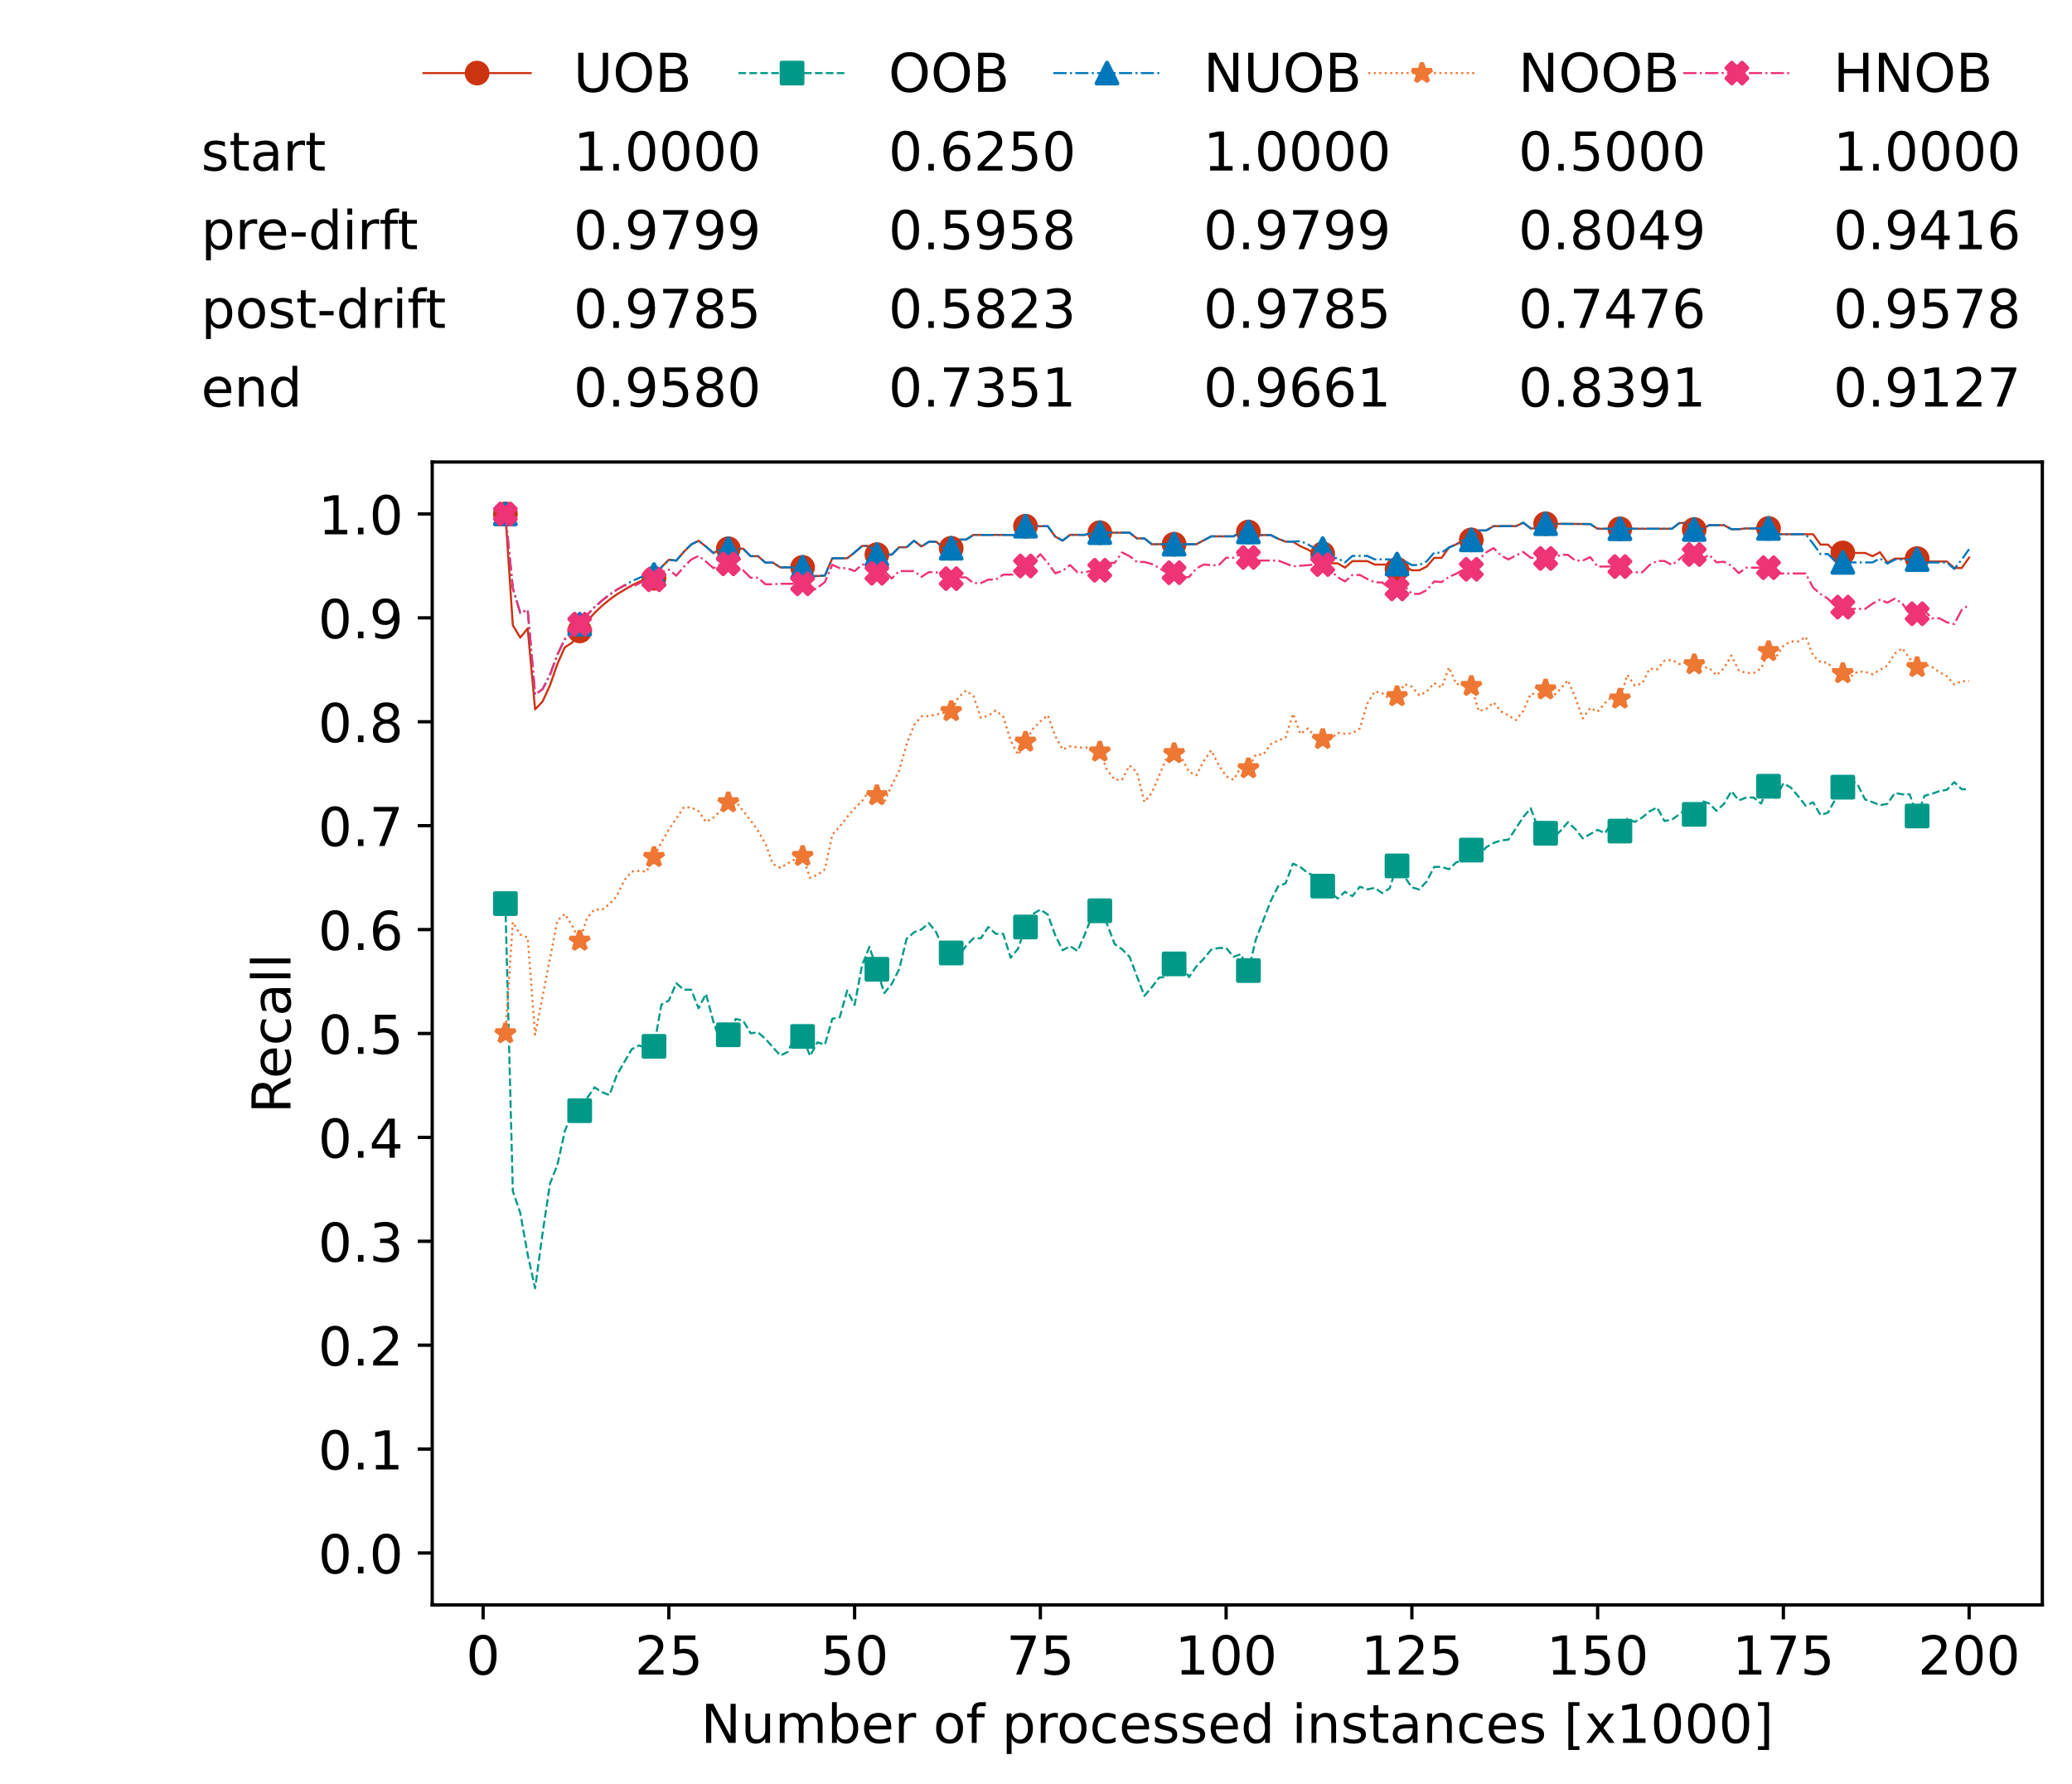 <?xml version="1.0" encoding="utf-8" standalone="no"?>
<!DOCTYPE svg PUBLIC "-//W3C//DTD SVG 1.1//EN"
  "http://www.w3.org/Graphics/SVG/1.1/DTD/svg11.dtd">
<!-- Created with matplotlib (https://matplotlib.org/) -->
<svg height="432.615pt" version="1.1" viewBox="0 0 502.65 432.615" width="502.65pt" xmlns="http://www.w3.org/2000/svg" xmlns:xlink="http://www.w3.org/1999/xlink">
 <defs>
  <style type="text/css">*{stroke-linecap:butt;stroke-linejoin:round;}</style>
 </defs>
 <g id="figure_1">
  <g id="patch_1">
   <path d="M 0 432.615 
L 502.65 432.615 
L 502.65 0 
L 0 0 
z
" style="fill:#ffffff;"/>
  </g>
  <g id="axes_1">
   <g id="patch_2">
    <path d="M 104.85 389.252 
L 495.45 389.252 
L 495.45 112.052 
L 104.85 112.052 
z
" style="fill:#ffffff;"/>
   </g>
   <g id="matplotlib.axis_1">
    <g id="xtick_1">
     <g id="line2d_1">
      <defs>
       <path d="M 0 0 
L 0 3.5 
" id="m95739d5cde" style="stroke:#000000;stroke-width:0.8;"/>
      </defs>
      <g>
       <use style="stroke:#000000;stroke-width:0.8;" x="117.197" xlink:href="#m95739d5cde" y="389.252"/>
      </g>
     </g>
     <g id="text_1">
      <!-- 0 -->
      <g transform="translate(113.061 406.13)scale(0.13 -0.13)">
       <defs>
        <path d="M 31.781 66.406 
Q 24.172 66.406 20.328 58.906 
Q 16.5 51.422 16.5 36.375 
Q 16.5 21.391 20.328 13.891 
Q 24.172 6.391 31.781 6.391 
Q 39.453 6.391 43.281 13.891 
Q 47.125 21.391 47.125 36.375 
Q 47.125 51.422 43.281 58.906 
Q 39.453 66.406 31.781 66.406 
z
M 31.781 74.219 
Q 44.047 74.219 50.516 64.516 
Q 56.984 54.828 56.984 36.375 
Q 56.984 17.969 50.516 8.266 
Q 44.047 -1.422 31.781 -1.422 
Q 19.531 -1.422 13.062 8.266 
Q 6.594 17.969 6.594 36.375 
Q 6.594 54.828 13.062 64.516 
Q 19.531 74.219 31.781 74.219 
z
" id="DejaVuSans-48"/>
       </defs>
       <use xlink:href="#DejaVuSans-48"/>
      </g>
     </g>
    </g>
    <g id="xtick_2">
     <g id="line2d_2">
      <g>
       <use style="stroke:#000000;stroke-width:0.8;" x="162.259" xlink:href="#m95739d5cde" y="389.252"/>
      </g>
     </g>
     <g id="text_2">
      <!-- 25 -->
      <g transform="translate(153.988 406.13)scale(0.13 -0.13)">
       <defs>
        <path d="M 19.188 8.297 
L 53.609 8.297 
L 53.609 0 
L 7.328 0 
L 7.328 8.297 
Q 12.938 14.109 22.625 23.891 
Q 32.328 33.688 34.812 36.531 
Q 39.547 41.844 41.422 45.531 
Q 43.312 49.219 43.312 52.781 
Q 43.312 58.594 39.234 62.25 
Q 35.156 65.922 28.609 65.922 
Q 23.969 65.922 18.812 64.312 
Q 13.672 62.703 7.812 59.422 
L 7.812 69.391 
Q 13.766 71.781 18.938 73 
Q 24.125 74.219 28.422 74.219 
Q 39.75 74.219 46.484 68.547 
Q 53.219 62.891 53.219 53.422 
Q 53.219 48.922 51.531 44.891 
Q 49.859 40.875 45.406 35.406 
Q 44.188 33.984 37.641 27.219 
Q 31.109 20.453 19.188 8.297 
z
" id="DejaVuSans-50"/>
        <path d="M 10.797 72.906 
L 49.516 72.906 
L 49.516 64.594 
L 19.828 64.594 
L 19.828 46.734 
Q 21.969 47.469 24.109 47.828 
Q 26.266 48.188 28.422 48.188 
Q 40.625 48.188 47.75 41.5 
Q 54.891 34.812 54.891 23.391 
Q 54.891 11.625 47.562 5.094 
Q 40.234 -1.422 26.906 -1.422 
Q 22.312 -1.422 17.547 -0.641 
Q 12.797 0.141 7.719 1.703 
L 7.719 11.625 
Q 12.109 9.234 16.797 8.062 
Q 21.484 6.891 26.703 6.891 
Q 35.156 6.891 40.078 11.328 
Q 45.016 15.766 45.016 23.391 
Q 45.016 31 40.078 35.438 
Q 35.156 39.891 26.703 39.891 
Q 22.75 39.891 18.812 39.016 
Q 14.891 38.141 10.797 36.281 
z
" id="DejaVuSans-53"/>
       </defs>
       <use xlink:href="#DejaVuSans-50"/>
       <use x="63.623" xlink:href="#DejaVuSans-53"/>
      </g>
     </g>
    </g>
    <g id="xtick_3">
     <g id="line2d_3">
      <g>
       <use style="stroke:#000000;stroke-width:0.8;" x="207.322" xlink:href="#m95739d5cde" y="389.252"/>
      </g>
     </g>
     <g id="text_3">
      <!-- 50 -->
      <g transform="translate(199.05 406.13)scale(0.13 -0.13)">
       <use xlink:href="#DejaVuSans-53"/>
       <use x="63.623" xlink:href="#DejaVuSans-48"/>
      </g>
     </g>
    </g>
    <g id="xtick_4">
     <g id="line2d_4">
      <g>
       <use style="stroke:#000000;stroke-width:0.8;" x="252.384" xlink:href="#m95739d5cde" y="389.252"/>
      </g>
     </g>
     <g id="text_4">
      <!-- 75 -->
      <g transform="translate(244.113 406.13)scale(0.13 -0.13)">
       <defs>
        <path d="M 8.203 72.906 
L 55.078 72.906 
L 55.078 68.703 
L 28.609 0 
L 18.312 0 
L 43.219 64.594 
L 8.203 64.594 
z
" id="DejaVuSans-55"/>
       </defs>
       <use xlink:href="#DejaVuSans-55"/>
       <use x="63.623" xlink:href="#DejaVuSans-53"/>
      </g>
     </g>
    </g>
    <g id="xtick_5">
     <g id="line2d_5">
      <g>
       <use style="stroke:#000000;stroke-width:0.8;" x="297.446" xlink:href="#m95739d5cde" y="389.252"/>
      </g>
     </g>
     <g id="text_5">
      <!-- 100 -->
      <g transform="translate(285.039 406.13)scale(0.13 -0.13)">
       <defs>
        <path d="M 12.406 8.297 
L 28.516 8.297 
L 28.516 63.922 
L 10.984 60.406 
L 10.984 69.391 
L 28.422 72.906 
L 38.281 72.906 
L 38.281 8.297 
L 54.391 8.297 
L 54.391 0 
L 12.406 0 
z
" id="DejaVuSans-49"/>
       </defs>
       <use xlink:href="#DejaVuSans-49"/>
       <use x="63.623" xlink:href="#DejaVuSans-48"/>
       <use x="127.246" xlink:href="#DejaVuSans-48"/>
      </g>
     </g>
    </g>
    <g id="xtick_6">
     <g id="line2d_6">
      <g>
       <use style="stroke:#000000;stroke-width:0.8;" x="342.509" xlink:href="#m95739d5cde" y="389.252"/>
      </g>
     </g>
     <g id="text_6">
      <!-- 125 -->
      <g transform="translate(330.102 406.13)scale(0.13 -0.13)">
       <use xlink:href="#DejaVuSans-49"/>
       <use x="63.623" xlink:href="#DejaVuSans-50"/>
       <use x="127.246" xlink:href="#DejaVuSans-53"/>
      </g>
     </g>
    </g>
    <g id="xtick_7">
     <g id="line2d_7">
      <g>
       <use style="stroke:#000000;stroke-width:0.8;" x="387.571" xlink:href="#m95739d5cde" y="389.252"/>
      </g>
     </g>
     <g id="text_7">
      <!-- 150 -->
      <g transform="translate(375.164 406.13)scale(0.13 -0.13)">
       <use xlink:href="#DejaVuSans-49"/>
       <use x="63.623" xlink:href="#DejaVuSans-53"/>
       <use x="127.246" xlink:href="#DejaVuSans-48"/>
      </g>
     </g>
    </g>
    <g id="xtick_8">
     <g id="line2d_8">
      <g>
       <use style="stroke:#000000;stroke-width:0.8;" x="432.633" xlink:href="#m95739d5cde" y="389.252"/>
      </g>
     </g>
     <g id="text_8">
      <!-- 175 -->
      <g transform="translate(420.226 406.13)scale(0.13 -0.13)">
       <use xlink:href="#DejaVuSans-49"/>
       <use x="63.623" xlink:href="#DejaVuSans-55"/>
       <use x="127.246" xlink:href="#DejaVuSans-53"/>
      </g>
     </g>
    </g>
    <g id="xtick_9">
     <g id="line2d_9">
      <g>
       <use style="stroke:#000000;stroke-width:0.8;" x="477.695" xlink:href="#m95739d5cde" y="389.252"/>
      </g>
     </g>
     <g id="text_9">
      <!-- 200 -->
      <g transform="translate(465.289 406.13)scale(0.13 -0.13)">
       <use xlink:href="#DejaVuSans-50"/>
       <use x="63.623" xlink:href="#DejaVuSans-48"/>
       <use x="127.246" xlink:href="#DejaVuSans-48"/>
      </g>
     </g>
    </g>
    <g id="text_10">
     <!-- Number of processed instances [x1000] -->
     <g transform="translate(170.025 422.711)scale(0.13 -0.13)">
      <defs>
       <path d="M 9.812 72.906 
L 23.094 72.906 
L 55.422 11.922 
L 55.422 72.906 
L 64.984 72.906 
L 64.984 0 
L 51.703 0 
L 19.391 60.984 
L 19.391 0 
L 9.812 0 
z
" id="DejaVuSans-78"/>
       <path d="M 8.5 21.578 
L 8.5 54.688 
L 17.484 54.688 
L 17.484 21.922 
Q 17.484 14.156 20.5 10.266 
Q 23.531 6.391 29.594 6.391 
Q 36.859 6.391 41.078 11.031 
Q 45.312 15.672 45.312 23.688 
L 45.312 54.688 
L 54.297 54.688 
L 54.297 0 
L 45.312 0 
L 45.312 8.406 
Q 42.047 3.422 37.719 1 
Q 33.406 -1.422 27.688 -1.422 
Q 18.266 -1.422 13.375 4.438 
Q 8.5 10.297 8.5 21.578 
z
M 31.109 56 
z
" id="DejaVuSans-117"/>
       <path d="M 52 44.188 
Q 55.375 50.25 60.062 53.125 
Q 64.75 56 71.094 56 
Q 79.641 56 84.281 50.016 
Q 88.922 44.047 88.922 33.016 
L 88.922 0 
L 79.891 0 
L 79.891 32.719 
Q 79.891 40.578 77.094 44.375 
Q 74.312 48.188 68.609 48.188 
Q 61.625 48.188 57.562 43.547 
Q 53.516 38.922 53.516 30.906 
L 53.516 0 
L 44.484 0 
L 44.484 32.719 
Q 44.484 40.625 41.703 44.406 
Q 38.922 48.188 33.109 48.188 
Q 26.219 48.188 22.156 43.531 
Q 18.109 38.875 18.109 30.906 
L 18.109 0 
L 9.078 0 
L 9.078 54.688 
L 18.109 54.688 
L 18.109 46.188 
Q 21.188 51.219 25.484 53.609 
Q 29.781 56 35.688 56 
Q 41.656 56 45.828 52.969 
Q 50 49.953 52 44.188 
z
" id="DejaVuSans-109"/>
       <path d="M 48.688 27.297 
Q 48.688 37.203 44.609 42.844 
Q 40.531 48.484 33.406 48.484 
Q 26.266 48.484 22.188 42.844 
Q 18.109 37.203 18.109 27.297 
Q 18.109 17.391 22.188 11.75 
Q 26.266 6.109 33.406 6.109 
Q 40.531 6.109 44.609 11.75 
Q 48.688 17.391 48.688 27.297 
z
M 18.109 46.391 
Q 20.953 51.266 25.266 53.625 
Q 29.594 56 35.594 56 
Q 45.562 56 51.781 48.094 
Q 58.016 40.188 58.016 27.297 
Q 58.016 14.406 51.781 6.484 
Q 45.562 -1.422 35.594 -1.422 
Q 29.594 -1.422 25.266 0.953 
Q 20.953 3.328 18.109 8.203 
L 18.109 0 
L 9.078 0 
L 9.078 75.984 
L 18.109 75.984 
z
" id="DejaVuSans-98"/>
       <path d="M 56.203 29.594 
L 56.203 25.203 
L 14.891 25.203 
Q 15.484 15.922 20.484 11.062 
Q 25.484 6.203 34.422 6.203 
Q 39.594 6.203 44.453 7.469 
Q 49.312 8.734 54.109 11.281 
L 54.109 2.781 
Q 49.266 0.734 44.188 -0.344 
Q 39.109 -1.422 33.891 -1.422 
Q 20.797 -1.422 13.156 6.188 
Q 5.516 13.812 5.516 26.812 
Q 5.516 40.234 12.766 48.109 
Q 20.016 56 32.328 56 
Q 43.359 56 49.781 48.891 
Q 56.203 41.797 56.203 29.594 
z
M 47.219 32.234 
Q 47.125 39.594 43.094 43.984 
Q 39.062 48.391 32.422 48.391 
Q 24.906 48.391 20.391 44.141 
Q 15.875 39.891 15.188 32.172 
z
" id="DejaVuSans-101"/>
       <path d="M 41.109 46.297 
Q 39.594 47.172 37.812 47.578 
Q 36.031 48 33.891 48 
Q 26.266 48 22.188 43.047 
Q 18.109 38.094 18.109 28.812 
L 18.109 0 
L 9.078 0 
L 9.078 54.688 
L 18.109 54.688 
L 18.109 46.188 
Q 20.953 51.172 25.484 53.578 
Q 30.031 56 36.531 56 
Q 37.453 56 38.578 55.875 
Q 39.703 55.766 41.062 55.516 
z
" id="DejaVuSans-114"/>
       <path id="DejaVuSans-32"/>
       <path d="M 30.609 48.391 
Q 23.391 48.391 19.188 42.75 
Q 14.984 37.109 14.984 27.297 
Q 14.984 17.484 19.156 11.844 
Q 23.344 6.203 30.609 6.203 
Q 37.797 6.203 41.984 11.859 
Q 46.188 17.531 46.188 27.297 
Q 46.188 37.016 41.984 42.703 
Q 37.797 48.391 30.609 48.391 
z
M 30.609 56 
Q 42.328 56 49.016 48.375 
Q 55.719 40.766 55.719 27.297 
Q 55.719 13.875 49.016 6.219 
Q 42.328 -1.422 30.609 -1.422 
Q 18.844 -1.422 12.172 6.219 
Q 5.516 13.875 5.516 27.297 
Q 5.516 40.766 12.172 48.375 
Q 18.844 56 30.609 56 
z
" id="DejaVuSans-111"/>
       <path d="M 37.109 75.984 
L 37.109 68.5 
L 28.516 68.5 
Q 23.688 68.5 21.797 66.547 
Q 19.922 64.594 19.922 59.516 
L 19.922 54.688 
L 34.719 54.688 
L 34.719 47.703 
L 19.922 47.703 
L 19.922 0 
L 10.891 0 
L 10.891 47.703 
L 2.297 47.703 
L 2.297 54.688 
L 10.891 54.688 
L 10.891 58.5 
Q 10.891 67.625 15.141 71.797 
Q 19.391 75.984 28.609 75.984 
z
" id="DejaVuSans-102"/>
       <path d="M 18.109 8.203 
L 18.109 -20.797 
L 9.078 -20.797 
L 9.078 54.688 
L 18.109 54.688 
L 18.109 46.391 
Q 20.953 51.266 25.266 53.625 
Q 29.594 56 35.594 56 
Q 45.562 56 51.781 48.094 
Q 58.016 40.188 58.016 27.297 
Q 58.016 14.406 51.781 6.484 
Q 45.562 -1.422 35.594 -1.422 
Q 29.594 -1.422 25.266 0.953 
Q 20.953 3.328 18.109 8.203 
z
M 48.688 27.297 
Q 48.688 37.203 44.609 42.844 
Q 40.531 48.484 33.406 48.484 
Q 26.266 48.484 22.188 42.844 
Q 18.109 37.203 18.109 27.297 
Q 18.109 17.391 22.188 11.75 
Q 26.266 6.109 33.406 6.109 
Q 40.531 6.109 44.609 11.75 
Q 48.688 17.391 48.688 27.297 
z
" id="DejaVuSans-112"/>
       <path d="M 48.781 52.594 
L 48.781 44.188 
Q 44.969 46.297 41.141 47.344 
Q 37.312 48.391 33.406 48.391 
Q 24.656 48.391 19.812 42.844 
Q 14.984 37.312 14.984 27.297 
Q 14.984 17.281 19.812 11.734 
Q 24.656 6.203 33.406 6.203 
Q 37.312 6.203 41.141 7.25 
Q 44.969 8.297 48.781 10.406 
L 48.781 2.094 
Q 45.016 0.344 40.984 -0.531 
Q 36.969 -1.422 32.422 -1.422 
Q 20.062 -1.422 12.781 6.344 
Q 5.516 14.109 5.516 27.297 
Q 5.516 40.672 12.859 48.328 
Q 20.219 56 33.016 56 
Q 37.156 56 41.109 55.141 
Q 45.062 54.297 48.781 52.594 
z
" id="DejaVuSans-99"/>
       <path d="M 44.281 53.078 
L 44.281 44.578 
Q 40.484 46.531 36.375 47.5 
Q 32.281 48.484 27.875 48.484 
Q 21.188 48.484 17.844 46.438 
Q 14.5 44.391 14.5 40.281 
Q 14.5 37.156 16.891 35.375 
Q 19.281 33.594 26.516 31.984 
L 29.594 31.297 
Q 39.156 29.25 43.188 25.516 
Q 47.219 21.781 47.219 15.094 
Q 47.219 7.469 41.188 3.016 
Q 35.156 -1.422 24.609 -1.422 
Q 20.219 -1.422 15.453 -0.562 
Q 10.688 0.297 5.422 2 
L 5.422 11.281 
Q 10.406 8.688 15.234 7.391 
Q 20.062 6.109 24.812 6.109 
Q 31.156 6.109 34.562 8.281 
Q 37.984 10.453 37.984 14.406 
Q 37.984 18.062 35.516 20.016 
Q 33.062 21.969 24.703 23.781 
L 21.578 24.516 
Q 13.234 26.266 9.516 29.906 
Q 5.812 33.547 5.812 39.891 
Q 5.812 47.609 11.281 51.797 
Q 16.75 56 26.812 56 
Q 31.781 56 36.172 55.266 
Q 40.578 54.547 44.281 53.078 
z
" id="DejaVuSans-115"/>
       <path d="M 45.406 46.391 
L 45.406 75.984 
L 54.391 75.984 
L 54.391 0 
L 45.406 0 
L 45.406 8.203 
Q 42.578 3.328 38.25 0.953 
Q 33.938 -1.422 27.875 -1.422 
Q 17.969 -1.422 11.734 6.484 
Q 5.516 14.406 5.516 27.297 
Q 5.516 40.188 11.734 48.094 
Q 17.969 56 27.875 56 
Q 33.938 56 38.25 53.625 
Q 42.578 51.266 45.406 46.391 
z
M 14.797 27.297 
Q 14.797 17.391 18.875 11.75 
Q 22.953 6.109 30.078 6.109 
Q 37.203 6.109 41.297 11.75 
Q 45.406 17.391 45.406 27.297 
Q 45.406 37.203 41.297 42.844 
Q 37.203 48.484 30.078 48.484 
Q 22.953 48.484 18.875 42.844 
Q 14.797 37.203 14.797 27.297 
z
" id="DejaVuSans-100"/>
       <path d="M 9.422 54.688 
L 18.406 54.688 
L 18.406 0 
L 9.422 0 
z
M 9.422 75.984 
L 18.406 75.984 
L 18.406 64.594 
L 9.422 64.594 
z
" id="DejaVuSans-105"/>
       <path d="M 54.891 33.016 
L 54.891 0 
L 45.906 0 
L 45.906 32.719 
Q 45.906 40.484 42.875 44.328 
Q 39.844 48.188 33.797 48.188 
Q 26.516 48.188 22.312 43.547 
Q 18.109 38.922 18.109 30.906 
L 18.109 0 
L 9.078 0 
L 9.078 54.688 
L 18.109 54.688 
L 18.109 46.188 
Q 21.344 51.125 25.703 53.562 
Q 30.078 56 35.797 56 
Q 45.219 56 50.047 50.172 
Q 54.891 44.344 54.891 33.016 
z
" id="DejaVuSans-110"/>
       <path d="M 18.312 70.219 
L 18.312 54.688 
L 36.812 54.688 
L 36.812 47.703 
L 18.312 47.703 
L 18.312 18.016 
Q 18.312 11.328 20.141 9.422 
Q 21.969 7.516 27.594 7.516 
L 36.812 7.516 
L 36.812 0 
L 27.594 0 
Q 17.188 0 13.234 3.875 
Q 9.281 7.766 9.281 18.016 
L 9.281 47.703 
L 2.688 47.703 
L 2.688 54.688 
L 9.281 54.688 
L 9.281 70.219 
z
" id="DejaVuSans-116"/>
       <path d="M 34.281 27.484 
Q 23.391 27.484 19.188 25 
Q 14.984 22.516 14.984 16.5 
Q 14.984 11.719 18.141 8.906 
Q 21.297 6.109 26.703 6.109 
Q 34.188 6.109 38.703 11.406 
Q 43.219 16.703 43.219 25.484 
L 43.219 27.484 
z
M 52.203 31.203 
L 52.203 0 
L 43.219 0 
L 43.219 8.297 
Q 40.141 3.328 35.547 0.953 
Q 30.953 -1.422 24.312 -1.422 
Q 15.922 -1.422 10.953 3.297 
Q 6 8.016 6 15.922 
Q 6 25.141 12.172 29.828 
Q 18.359 34.516 30.609 34.516 
L 43.219 34.516 
L 43.219 35.406 
Q 43.219 41.609 39.141 45 
Q 35.062 48.391 27.688 48.391 
Q 23 48.391 18.547 47.266 
Q 14.109 46.141 10.016 43.891 
L 10.016 52.203 
Q 14.938 54.109 19.578 55.047 
Q 24.219 56 28.609 56 
Q 40.484 56 46.344 49.844 
Q 52.203 43.703 52.203 31.203 
z
" id="DejaVuSans-97"/>
       <path d="M 8.594 75.984 
L 29.297 75.984 
L 29.297 69 
L 17.578 69 
L 17.578 -6.203 
L 29.297 -6.203 
L 29.297 -13.188 
L 8.594 -13.188 
z
" id="DejaVuSans-91"/>
       <path d="M 54.891 54.688 
L 35.109 28.078 
L 55.906 0 
L 45.312 0 
L 29.391 21.484 
L 13.484 0 
L 2.875 0 
L 24.125 28.609 
L 4.688 54.688 
L 15.281 54.688 
L 29.781 35.203 
L 44.281 54.688 
z
" id="DejaVuSans-120"/>
       <path d="M 30.422 75.984 
L 30.422 -13.188 
L 9.719 -13.188 
L 9.719 -6.203 
L 21.391 -6.203 
L 21.391 69 
L 9.719 69 
L 9.719 75.984 
z
" id="DejaVuSans-93"/>
      </defs>
      <use xlink:href="#DejaVuSans-78"/>
      <use x="74.805" xlink:href="#DejaVuSans-117"/>
      <use x="138.184" xlink:href="#DejaVuSans-109"/>
      <use x="235.596" xlink:href="#DejaVuSans-98"/>
      <use x="299.072" xlink:href="#DejaVuSans-101"/>
      <use x="360.596" xlink:href="#DejaVuSans-114"/>
      <use x="401.709" xlink:href="#DejaVuSans-32"/>
      <use x="433.496" xlink:href="#DejaVuSans-111"/>
      <use x="494.678" xlink:href="#DejaVuSans-102"/>
      <use x="529.883" xlink:href="#DejaVuSans-32"/>
      <use x="561.67" xlink:href="#DejaVuSans-112"/>
      <use x="625.146" xlink:href="#DejaVuSans-114"/>
      <use x="664.01" xlink:href="#DejaVuSans-111"/>
      <use x="725.191" xlink:href="#DejaVuSans-99"/>
      <use x="780.172" xlink:href="#DejaVuSans-101"/>
      <use x="841.695" xlink:href="#DejaVuSans-115"/>
      <use x="893.795" xlink:href="#DejaVuSans-115"/>
      <use x="945.895" xlink:href="#DejaVuSans-101"/>
      <use x="1007.418" xlink:href="#DejaVuSans-100"/>
      <use x="1070.895" xlink:href="#DejaVuSans-32"/>
      <use x="1102.682" xlink:href="#DejaVuSans-105"/>
      <use x="1130.465" xlink:href="#DejaVuSans-110"/>
      <use x="1193.844" xlink:href="#DejaVuSans-115"/>
      <use x="1245.943" xlink:href="#DejaVuSans-116"/>
      <use x="1285.152" xlink:href="#DejaVuSans-97"/>
      <use x="1346.432" xlink:href="#DejaVuSans-110"/>
      <use x="1409.811" xlink:href="#DejaVuSans-99"/>
      <use x="1464.791" xlink:href="#DejaVuSans-101"/>
      <use x="1526.314" xlink:href="#DejaVuSans-115"/>
      <use x="1578.414" xlink:href="#DejaVuSans-32"/>
      <use x="1610.201" xlink:href="#DejaVuSans-91"/>
      <use x="1649.215" xlink:href="#DejaVuSans-120"/>
      <use x="1708.395" xlink:href="#DejaVuSans-49"/>
      <use x="1772.018" xlink:href="#DejaVuSans-48"/>
      <use x="1835.641" xlink:href="#DejaVuSans-48"/>
      <use x="1899.264" xlink:href="#DejaVuSans-48"/>
      <use x="1962.887" xlink:href="#DejaVuSans-93"/>
     </g>
    </g>
   </g>
   <g id="matplotlib.axis_2">
    <g id="ytick_1">
     <g id="line2d_10">
      <defs>
       <path d="M 0 0 
L -3.5 0 
" id="m058f83fea7" style="stroke:#000000;stroke-width:0.8;"/>
      </defs>
      <g>
       <use style="stroke:#000000;stroke-width:0.8;" x="104.85" xlink:href="#m058f83fea7" y="376.652"/>
      </g>
     </g>
     <g id="text_11">
      <!-- 0.0 -->
      <g transform="translate(77.176 381.591)scale(0.13 -0.13)">
       <defs>
        <path d="M 10.688 12.406 
L 21 12.406 
L 21 0 
L 10.688 0 
z
" id="DejaVuSans-46"/>
       </defs>
       <use xlink:href="#DejaVuSans-48"/>
       <use x="63.623" xlink:href="#DejaVuSans-46"/>
       <use x="95.41" xlink:href="#DejaVuSans-48"/>
      </g>
     </g>
    </g>
    <g id="ytick_2">
     <g id="line2d_11">
      <g>
       <use style="stroke:#000000;stroke-width:0.8;" x="104.85" xlink:href="#m058f83fea7" y="351.452"/>
      </g>
     </g>
     <g id="text_12">
      <!-- 0.1 -->
      <g transform="translate(77.176 356.391)scale(0.13 -0.13)">
       <use xlink:href="#DejaVuSans-48"/>
       <use x="63.623" xlink:href="#DejaVuSans-46"/>
       <use x="95.41" xlink:href="#DejaVuSans-49"/>
      </g>
     </g>
    </g>
    <g id="ytick_3">
     <g id="line2d_12">
      <g>
       <use style="stroke:#000000;stroke-width:0.8;" x="104.85" xlink:href="#m058f83fea7" y="326.252"/>
      </g>
     </g>
     <g id="text_13">
      <!-- 0.2 -->
      <g transform="translate(77.176 331.191)scale(0.13 -0.13)">
       <use xlink:href="#DejaVuSans-48"/>
       <use x="63.623" xlink:href="#DejaVuSans-46"/>
       <use x="95.41" xlink:href="#DejaVuSans-50"/>
      </g>
     </g>
    </g>
    <g id="ytick_4">
     <g id="line2d_13">
      <g>
       <use style="stroke:#000000;stroke-width:0.8;" x="104.85" xlink:href="#m058f83fea7" y="301.052"/>
      </g>
     </g>
     <g id="text_14">
      <!-- 0.3 -->
      <g transform="translate(77.176 305.991)scale(0.13 -0.13)">
       <defs>
        <path d="M 40.578 39.312 
Q 47.656 37.797 51.625 33 
Q 55.609 28.219 55.609 21.188 
Q 55.609 10.406 48.188 4.484 
Q 40.766 -1.422 27.094 -1.422 
Q 22.516 -1.422 17.656 -0.516 
Q 12.797 0.391 7.625 2.203 
L 7.625 11.719 
Q 11.719 9.328 16.594 8.109 
Q 21.484 6.891 26.812 6.891 
Q 36.078 6.891 40.938 10.547 
Q 45.797 14.203 45.797 21.188 
Q 45.797 27.641 41.281 31.266 
Q 36.766 34.906 28.719 34.906 
L 20.219 34.906 
L 20.219 43.016 
L 29.109 43.016 
Q 36.375 43.016 40.234 45.922 
Q 44.094 48.828 44.094 54.297 
Q 44.094 59.906 40.109 62.906 
Q 36.141 65.922 28.719 65.922 
Q 24.656 65.922 20.016 65.031 
Q 15.375 64.156 9.812 62.312 
L 9.812 71.094 
Q 15.438 72.656 20.344 73.438 
Q 25.25 74.219 29.594 74.219 
Q 40.828 74.219 47.359 69.109 
Q 53.906 64.016 53.906 55.328 
Q 53.906 49.266 50.438 45.094 
Q 46.969 40.922 40.578 39.312 
z
" id="DejaVuSans-51"/>
       </defs>
       <use xlink:href="#DejaVuSans-48"/>
       <use x="63.623" xlink:href="#DejaVuSans-46"/>
       <use x="95.41" xlink:href="#DejaVuSans-51"/>
      </g>
     </g>
    </g>
    <g id="ytick_5">
     <g id="line2d_14">
      <g>
       <use style="stroke:#000000;stroke-width:0.8;" x="104.85" xlink:href="#m058f83fea7" y="275.852"/>
      </g>
     </g>
     <g id="text_15">
      <!-- 0.4 -->
      <g transform="translate(77.176 280.791)scale(0.13 -0.13)">
       <defs>
        <path d="M 37.797 64.312 
L 12.891 25.391 
L 37.797 25.391 
z
M 35.203 72.906 
L 47.609 72.906 
L 47.609 25.391 
L 58.016 25.391 
L 58.016 17.188 
L 47.609 17.188 
L 47.609 0 
L 37.797 0 
L 37.797 17.188 
L 4.891 17.188 
L 4.891 26.703 
z
" id="DejaVuSans-52"/>
       </defs>
       <use xlink:href="#DejaVuSans-48"/>
       <use x="63.623" xlink:href="#DejaVuSans-46"/>
       <use x="95.41" xlink:href="#DejaVuSans-52"/>
      </g>
     </g>
    </g>
    <g id="ytick_6">
     <g id="line2d_15">
      <g>
       <use style="stroke:#000000;stroke-width:0.8;" x="104.85" xlink:href="#m058f83fea7" y="250.652"/>
      </g>
     </g>
     <g id="text_16">
      <!-- 0.5 -->
      <g transform="translate(77.176 255.591)scale(0.13 -0.13)">
       <use xlink:href="#DejaVuSans-48"/>
       <use x="63.623" xlink:href="#DejaVuSans-46"/>
       <use x="95.41" xlink:href="#DejaVuSans-53"/>
      </g>
     </g>
    </g>
    <g id="ytick_7">
     <g id="line2d_16">
      <g>
       <use style="stroke:#000000;stroke-width:0.8;" x="104.85" xlink:href="#m058f83fea7" y="225.452"/>
      </g>
     </g>
     <g id="text_17">
      <!-- 0.6 -->
      <g transform="translate(77.176 230.391)scale(0.13 -0.13)">
       <defs>
        <path d="M 33.016 40.375 
Q 26.375 40.375 22.484 35.828 
Q 18.609 31.297 18.609 23.391 
Q 18.609 15.531 22.484 10.953 
Q 26.375 6.391 33.016 6.391 
Q 39.656 6.391 43.531 10.953 
Q 47.406 15.531 47.406 23.391 
Q 47.406 31.297 43.531 35.828 
Q 39.656 40.375 33.016 40.375 
z
M 52.594 71.297 
L 52.594 62.312 
Q 48.875 64.062 45.094 64.984 
Q 41.312 65.922 37.594 65.922 
Q 27.828 65.922 22.672 59.328 
Q 17.531 52.734 16.797 39.406 
Q 19.672 43.656 24.016 45.922 
Q 28.375 48.188 33.594 48.188 
Q 44.578 48.188 50.953 41.516 
Q 57.328 34.859 57.328 23.391 
Q 57.328 12.156 50.688 5.359 
Q 44.047 -1.422 33.016 -1.422 
Q 20.359 -1.422 13.672 8.266 
Q 6.984 17.969 6.984 36.375 
Q 6.984 53.656 15.188 63.938 
Q 23.391 74.219 37.203 74.219 
Q 40.922 74.219 44.703 73.484 
Q 48.484 72.75 52.594 71.297 
z
" id="DejaVuSans-54"/>
       </defs>
       <use xlink:href="#DejaVuSans-48"/>
       <use x="63.623" xlink:href="#DejaVuSans-46"/>
       <use x="95.41" xlink:href="#DejaVuSans-54"/>
      </g>
     </g>
    </g>
    <g id="ytick_8">
     <g id="line2d_17">
      <g>
       <use style="stroke:#000000;stroke-width:0.8;" x="104.85" xlink:href="#m058f83fea7" y="200.252"/>
      </g>
     </g>
     <g id="text_18">
      <!-- 0.7 -->
      <g transform="translate(77.176 205.191)scale(0.13 -0.13)">
       <use xlink:href="#DejaVuSans-48"/>
       <use x="63.623" xlink:href="#DejaVuSans-46"/>
       <use x="95.41" xlink:href="#DejaVuSans-55"/>
      </g>
     </g>
    </g>
    <g id="ytick_9">
     <g id="line2d_18">
      <g>
       <use style="stroke:#000000;stroke-width:0.8;" x="104.85" xlink:href="#m058f83fea7" y="175.052"/>
      </g>
     </g>
     <g id="text_19">
      <!-- 0.8 -->
      <g transform="translate(77.176 179.991)scale(0.13 -0.13)">
       <defs>
        <path d="M 31.781 34.625 
Q 24.75 34.625 20.719 30.859 
Q 16.703 27.094 16.703 20.516 
Q 16.703 13.922 20.719 10.156 
Q 24.75 6.391 31.781 6.391 
Q 38.812 6.391 42.859 10.172 
Q 46.922 13.969 46.922 20.516 
Q 46.922 27.094 42.891 30.859 
Q 38.875 34.625 31.781 34.625 
z
M 21.922 38.812 
Q 15.578 40.375 12.031 44.719 
Q 8.5 49.078 8.5 55.328 
Q 8.5 64.062 14.719 69.141 
Q 20.953 74.219 31.781 74.219 
Q 42.672 74.219 48.875 69.141 
Q 55.078 64.062 55.078 55.328 
Q 55.078 49.078 51.531 44.719 
Q 48 40.375 41.703 38.812 
Q 48.828 37.156 52.797 32.312 
Q 56.781 27.484 56.781 20.516 
Q 56.781 9.906 50.312 4.234 
Q 43.844 -1.422 31.781 -1.422 
Q 19.734 -1.422 13.25 4.234 
Q 6.781 9.906 6.781 20.516 
Q 6.781 27.484 10.781 32.312 
Q 14.797 37.156 21.922 38.812 
z
M 18.312 54.391 
Q 18.312 48.734 21.844 45.562 
Q 25.391 42.391 31.781 42.391 
Q 38.141 42.391 41.719 45.562 
Q 45.312 48.734 45.312 54.391 
Q 45.312 60.062 41.719 63.234 
Q 38.141 66.406 31.781 66.406 
Q 25.391 66.406 21.844 63.234 
Q 18.312 60.062 18.312 54.391 
z
" id="DejaVuSans-56"/>
       </defs>
       <use xlink:href="#DejaVuSans-48"/>
       <use x="63.623" xlink:href="#DejaVuSans-46"/>
       <use x="95.41" xlink:href="#DejaVuSans-56"/>
      </g>
     </g>
    </g>
    <g id="ytick_10">
     <g id="line2d_19">
      <g>
       <use style="stroke:#000000;stroke-width:0.8;" x="104.85" xlink:href="#m058f83fea7" y="149.852"/>
      </g>
     </g>
     <g id="text_20">
      <!-- 0.9 -->
      <g transform="translate(77.176 154.791)scale(0.13 -0.13)">
       <defs>
        <path d="M 10.984 1.516 
L 10.984 10.5 
Q 14.703 8.734 18.5 7.812 
Q 22.312 6.891 25.984 6.891 
Q 35.75 6.891 40.891 13.453 
Q 46.047 20.016 46.781 33.406 
Q 43.953 29.203 39.594 26.953 
Q 35.25 24.703 29.984 24.703 
Q 19.047 24.703 12.672 31.312 
Q 6.297 37.938 6.297 49.422 
Q 6.297 60.641 12.938 67.422 
Q 19.578 74.219 30.609 74.219 
Q 43.266 74.219 49.922 64.516 
Q 56.594 54.828 56.594 36.375 
Q 56.594 19.141 48.406 8.859 
Q 40.234 -1.422 26.422 -1.422 
Q 22.703 -1.422 18.891 -0.688 
Q 15.094 0.047 10.984 1.516 
z
M 30.609 32.422 
Q 37.25 32.422 41.125 36.953 
Q 45.016 41.5 45.016 49.422 
Q 45.016 57.281 41.125 61.844 
Q 37.25 66.406 30.609 66.406 
Q 23.969 66.406 20.094 61.844 
Q 16.219 57.281 16.219 49.422 
Q 16.219 41.5 20.094 36.953 
Q 23.969 32.422 30.609 32.422 
z
" id="DejaVuSans-57"/>
       </defs>
       <use xlink:href="#DejaVuSans-48"/>
       <use x="63.623" xlink:href="#DejaVuSans-46"/>
       <use x="95.41" xlink:href="#DejaVuSans-57"/>
      </g>
     </g>
    </g>
    <g id="ytick_11">
     <g id="line2d_20">
      <g>
       <use style="stroke:#000000;stroke-width:0.8;" x="104.85" xlink:href="#m058f83fea7" y="124.652"/>
      </g>
     </g>
     <g id="text_21">
      <!-- 1.0 -->
      <g transform="translate(77.176 129.591)scale(0.13 -0.13)">
       <use xlink:href="#DejaVuSans-49"/>
       <use x="63.623" xlink:href="#DejaVuSans-46"/>
       <use x="95.41" xlink:href="#DejaVuSans-48"/>
      </g>
     </g>
    </g>
    <g id="text_22">
     <!-- Recall -->
     <g transform="translate(70.472 270.044)rotate(-90)scale(0.13 -0.13)">
      <defs>
       <path d="M 44.391 34.188 
Q 47.562 33.109 50.562 29.594 
Q 53.562 26.078 56.594 19.922 
L 66.609 0 
L 56 0 
L 46.688 18.703 
Q 43.062 26.031 39.672 28.422 
Q 36.281 30.812 30.422 30.812 
L 19.672 30.812 
L 19.672 0 
L 9.812 0 
L 9.812 72.906 
L 32.078 72.906 
Q 44.578 72.906 50.734 67.672 
Q 56.891 62.453 56.891 51.906 
Q 56.891 45.016 53.688 40.469 
Q 50.484 35.938 44.391 34.188 
z
M 19.672 64.797 
L 19.672 38.922 
L 32.078 38.922 
Q 39.203 38.922 42.844 42.219 
Q 46.484 45.516 46.484 51.906 
Q 46.484 58.297 42.844 61.547 
Q 39.203 64.797 32.078 64.797 
z
" id="DejaVuSans-82"/>
       <path d="M 9.422 75.984 
L 18.406 75.984 
L 18.406 0 
L 9.422 0 
z
" id="DejaVuSans-108"/>
      </defs>
      <use xlink:href="#DejaVuSans-82"/>
      <use x="64.982" xlink:href="#DejaVuSans-101"/>
      <use x="126.506" xlink:href="#DejaVuSans-99"/>
      <use x="181.486" xlink:href="#DejaVuSans-97"/>
      <use x="242.766" xlink:href="#DejaVuSans-108"/>
      <use x="270.549" xlink:href="#DejaVuSans-108"/>
     </g>
    </g>
   </g>
   <g id="line2d_21"/>
   <g id="line2d_22"/>
   <g id="line2d_23"/>
   <g id="line2d_24"/>
   <g id="line2d_25"/>
   <g id="line2d_26">
    <path clip-path="url(#p5598ad4116)" d="M 122.605 124.652 
L 124.407 151.652 
L 126.21 154.652 
L 128.012 152.402 
L 129.815 172.052 
L 131.617 170.152 
L 133.419 166.223 
L 135.222 161.027 
L 137.024 156.985 
L 138.827 155.852 
L 140.629 153.015 
L 142.432 150.652 
L 144.234 148.652 
L 146.037 146.938 
L 147.839 145.452 
L 149.642 144.152 
L 153.247 141.985 
L 156.852 140.252 
L 158.654 140.252 
L 160.457 137.552 
L 162.259 135.752 
L 164.062 135.962 
L 165.864 133.862 
L 167.667 132.062 
L 169.469 131.162 
L 171.272 132.562 
L 173.074 134.137 
L 174.877 133.087 
L 180.284 133.087 
L 182.087 134.887 
L 183.889 134.887 
L 185.692 136.462 
L 187.494 136.462 
L 189.297 137.607 
L 194.704 137.607 
L 196.507 139.707 
L 198.309 139.707 
L 200.112 139.593 
L 201.914 135.393 
L 205.519 135.393 
L 207.322 133.993 
L 209.124 132.418 
L 210.927 132.418 
L 212.729 134.518 
L 216.334 134.518 
L 218.137 132.718 
L 219.939 132.718 
L 221.742 131.143 
L 223.544 132.543 
L 225.347 131.397 
L 227.149 131.397 
L 228.952 132.972 
L 230.754 132.972 
L 232.557 130.872 
L 234.359 130.872 
L 236.162 129.727 
L 246.976 129.727 
L 248.779 127.627 
L 254.186 127.627 
L 255.989 130.147 
L 257.791 131.116 
L 259.594 129.716 
L 263.199 129.716 
L 265.001 129.191 
L 274.014 129.191 
L 275.816 130.591 
L 277.619 130.591 
L 279.421 131.991 
L 290.236 131.991 
L 293.841 130.077 
L 299.249 130.077 
L 301.051 129.027 
L 302.854 129.027 
L 304.656 129.768 
L 308.261 129.768 
L 310.064 130.668 
L 311.866 131.368 
L 313.669 131.368 
L 315.471 132.488 
L 317.274 133.275 
L 319.076 134.325 
L 320.879 134.325 
L 322.681 136.616 
L 324.484 136.616 
L 326.286 137.666 
L 328.089 136.091 
L 331.694 136.091 
L 333.496 136.931 
L 337.101 136.931 
L 338.904 138.077 
L 340.706 137.336 
L 342.509 138.305 
L 344.311 138.305 
L 346.114 137.405 
L 347.916 135.305 
L 349.719 135.305 
L 351.521 132.785 
L 353.324 131.997 
L 355.126 130.947 
L 356.928 130.947 
L 358.731 128.656 
L 360.533 128.656 
L 362.336 127.606 
L 367.743 127.606 
L 369.546 126.766 
L 371.348 128.166 
L 373.151 128.166 
L 374.953 127.021 
L 385.768 127.102 
L 387.571 128.247 
L 405.596 128.247 
L 407.398 126.847 
L 409.201 126.847 
L 411.003 128.422 
L 412.806 128.422 
L 414.608 127.372 
L 418.213 127.372 
L 420.016 128.341 
L 421.818 128.341 
L 423.621 128.165 
L 429.028 128.165 
L 430.831 129.565 
L 439.843 129.565 
L 441.646 132.085 
L 443.448 132.085 
L 445.251 133.885 
L 447.053 134.11 
L 452.461 134.11 
L 454.263 134.898 
L 456.066 133.929 
L 457.868 136.449 
L 459.671 135.479 
L 465.078 135.479 
L 466.881 136.179 
L 472.288 136.179 
L 474.09 137.754 
L 475.893 137.754 
L 477.695 135.234 
L 477.695 135.234 
" style="fill:none;stroke:#cc3311;stroke-linecap:square;stroke-width:0.5;"/>
    <defs>
     <path d="M 0 2.5 
C 0.663 2.5 1.299 2.237 1.768 1.768 
C 2.237 1.299 2.5 0.663 2.5 0 
C 2.5 -0.663 2.237 -1.299 1.768 -1.768 
C 1.299 -2.237 0.663 -2.5 0 -2.5 
C -0.663 -2.5 -1.299 -2.237 -1.768 -1.768 
C -2.237 -1.299 -2.5 -0.663 -2.5 0 
C -2.5 0.663 -2.237 1.299 -1.768 1.768 
C -1.299 2.237 -0.663 2.5 0 2.5 
z
" id="m9aa3a46ee3" style="stroke:#cc3311;"/>
    </defs>
    <g clip-path="url(#p5598ad4116)">
     <use style="fill:#cc3311;stroke:#cc3311;" x="122.605" xlink:href="#m9aa3a46ee3" y="124.652"/>
     <use style="fill:#cc3311;stroke:#cc3311;" x="140.629" xlink:href="#m9aa3a46ee3" y="153.015"/>
     <use style="fill:#cc3311;stroke:#cc3311;" x="158.654" xlink:href="#m9aa3a46ee3" y="140.252"/>
     <use style="fill:#cc3311;stroke:#cc3311;" x="176.679" xlink:href="#m9aa3a46ee3" y="133.087"/>
     <use style="fill:#cc3311;stroke:#cc3311;" x="194.704" xlink:href="#m9aa3a46ee3" y="137.607"/>
     <use style="fill:#cc3311;stroke:#cc3311;" x="212.729" xlink:href="#m9aa3a46ee3" y="134.518"/>
     <use style="fill:#cc3311;stroke:#cc3311;" x="230.754" xlink:href="#m9aa3a46ee3" y="132.972"/>
     <use style="fill:#cc3311;stroke:#cc3311;" x="248.779" xlink:href="#m9aa3a46ee3" y="127.627"/>
     <use style="fill:#cc3311;stroke:#cc3311;" x="266.804" xlink:href="#m9aa3a46ee3" y="129.191"/>
     <use style="fill:#cc3311;stroke:#cc3311;" x="284.829" xlink:href="#m9aa3a46ee3" y="131.991"/>
     <use style="fill:#cc3311;stroke:#cc3311;" x="302.854" xlink:href="#m9aa3a46ee3" y="129.027"/>
     <use style="fill:#cc3311;stroke:#cc3311;" x="320.879" xlink:href="#m9aa3a46ee3" y="134.325"/>
     <use style="fill:#cc3311;stroke:#cc3311;" x="338.904" xlink:href="#m9aa3a46ee3" y="138.077"/>
     <use style="fill:#cc3311;stroke:#cc3311;" x="356.928" xlink:href="#m9aa3a46ee3" y="130.947"/>
     <use style="fill:#cc3311;stroke:#cc3311;" x="374.953" xlink:href="#m9aa3a46ee3" y="127.021"/>
     <use style="fill:#cc3311;stroke:#cc3311;" x="392.978" xlink:href="#m9aa3a46ee3" y="128.247"/>
     <use style="fill:#cc3311;stroke:#cc3311;" x="411.003" xlink:href="#m9aa3a46ee3" y="128.422"/>
     <use style="fill:#cc3311;stroke:#cc3311;" x="429.028" xlink:href="#m9aa3a46ee3" y="128.165"/>
     <use style="fill:#cc3311;stroke:#cc3311;" x="447.053" xlink:href="#m9aa3a46ee3" y="134.11"/>
     <use style="fill:#cc3311;stroke:#cc3311;" x="465.078" xlink:href="#m9aa3a46ee3" y="135.479"/>
    </g>
   </g>
   <g id="line2d_27"/>
   <g id="line2d_28"/>
   <g id="line2d_29"/>
   <g id="line2d_30"/>
   <g id="line2d_31">
    <path clip-path="url(#p5598ad4116)" d="M 122.605 219.152 
L 124.407 288.902 
L 126.21 294.152 
L 128.012 304.277 
L 129.815 312.452 
L 131.617 299.152 
L 133.419 287.08 
L 135.222 282.527 
L 137.024 274.318 
L 138.827 269.852 
L 140.629 269.379 
L 142.432 266.318 
L 144.234 263.729 
L 146.037 264.872 
L 147.839 265.604 
L 149.642 260.732 
L 153.247 254.478 
L 155.049 253.54 
L 156.852 254.296 
L 158.654 253.771 
L 160.457 243.646 
L 162.259 242.664 
L 164.062 238.464 
L 165.864 240.039 
L 167.667 240.039 
L 169.469 244.539 
L 171.272 241.039 
L 173.074 247.864 
L 174.877 252.923 
L 176.679 250.963 
L 178.482 247.138 
L 180.284 247.553 
L 182.087 250.599 
L 183.889 250.389 
L 185.692 251.964 
L 189.297 256.012 
L 191.099 255.137 
L 192.902 251.373 
L 194.704 251.373 
L 196.507 256.098 
L 198.309 252.805 
L 200.112 253.378 
L 201.914 247.078 
L 203.717 246.718 
L 205.519 240.238 
L 207.322 243.738 
L 209.124 234.113 
L 210.927 229.619 
L 214.532 240.854 
L 216.334 238.639 
L 218.137 235.039 
L 219.939 227.689 
L 221.742 226.114 
L 223.544 225.414 
L 225.347 223.886 
L 227.149 226.161 
L 228.952 230.6 
L 230.754 231.125 
L 232.557 232.025 
L 234.359 229.4 
L 236.162 227.567 
L 237.964 227.567 
L 239.767 224.818 
L 241.569 226.498 
L 243.372 226.498 
L 245.174 232.298 
L 246.976 230.083 
L 248.779 224.833 
L 250.581 221.683 
L 252.384 220.603 
L 254.186 221.803 
L 255.989 226.843 
L 257.791 230.477 
L 259.594 229.459 
L 261.396 230.659 
L 263.199 226.567 
L 265.001 221.842 
L 266.804 220.897 
L 268.606 224.197 
L 270.409 228.97 
L 272.211 230.23 
L 274.014 232.03 
L 277.619 241.539 
L 279.421 239.439 
L 281.224 237.085 
L 283.026 236.921 
L 284.829 233.771 
L 286.631 233.771 
L 288.434 236.978 
L 290.236 234.394 
L 292.039 232.504 
L 293.841 230.301 
L 295.644 229.919 
L 297.446 229.919 
L 299.249 232.052 
L 301.051 231.422 
L 302.854 235.395 
L 304.656 227.86 
L 308.261 218.553 
L 310.064 214.953 
L 311.866 214.253 
L 313.669 209.453 
L 315.471 210.293 
L 317.274 211.747 
L 319.076 212.511 
L 320.879 214.911 
L 324.484 217.911 
L 326.286 216.295 
L 328.089 217.345 
L 329.891 215.054 
L 331.694 215.701 
L 333.496 215.341 
L 335.299 216.601 
L 337.101 215.481 
L 338.904 210.018 
L 342.509 215.208 
L 344.311 215.733 
L 346.114 213.753 
L 347.916 210.253 
L 349.719 210.253 
L 351.521 210.813 
L 353.324 209.095 
L 355.126 208.874 
L 356.928 206.174 
L 358.731 207.647 
L 360.533 205.487 
L 362.336 204.437 
L 364.138 203.837 
L 365.941 203.646 
L 369.546 198.151 
L 371.348 196.051 
L 373.151 200.951 
L 376.756 203.216 
L 378.558 201.52 
L 380.361 199.42 
L 382.163 201.1 
L 383.966 203.34 
L 387.571 201.272 
L 389.373 202.09 
L 391.176 199.161 
L 392.978 201.561 
L 394.781 198.561 
L 396.583 199.336 
L 398.386 198.286 
L 400.188 196.786 
L 401.991 195.832 
L 403.793 199.132 
L 405.596 198.779 
L 409.201 196.227 
L 411.003 197.516 
L 412.806 194.232 
L 414.608 194.862 
L 416.411 196.662 
L 418.213 194.982 
L 420.016 191.88 
L 421.818 194.13 
L 423.621 193.426 
L 425.423 193.426 
L 427.226 194.896 
L 429.028 190.696 
L 430.831 193.496 
L 432.633 189.971 
L 434.436 191.021 
L 436.238 193.121 
L 438.041 195.412 
L 439.843 194.594 
L 441.646 197.695 
L 443.448 197.079 
L 445.251 193.839 
L 447.053 190.914 
L 448.856 189.052 
L 450.658 190.312 
L 452.461 193.912 
L 454.263 194.542 
L 456.066 195.304 
L 457.868 194.944 
L 459.671 192.327 
L 461.473 192.654 
L 463.276 192.654 
L 465.078 197.904 
L 466.881 193.004 
L 468.683 192.513 
L 470.485 191.883 
L 472.288 191.56 
L 474.09 189.699 
L 475.893 191.417 
L 477.695 191.417 
L 477.695 191.417 
" style="fill:none;stroke:#009988;stroke-dasharray:1.85,0.8;stroke-dashoffset:0;stroke-width:0.5;"/>
    <defs>
     <path d="M -2.5 2.5 
L 2.5 2.5 
L 2.5 -2.5 
L -2.5 -2.5 
z
" id="m2f7e9e8061" style="stroke:#009988;stroke-linejoin:miter;"/>
    </defs>
    <g clip-path="url(#p5598ad4116)">
     <use style="fill:#009988;stroke:#009988;stroke-linejoin:miter;" x="122.605" xlink:href="#m2f7e9e8061" y="219.152"/>
     <use style="fill:#009988;stroke:#009988;stroke-linejoin:miter;" x="140.629" xlink:href="#m2f7e9e8061" y="269.379"/>
     <use style="fill:#009988;stroke:#009988;stroke-linejoin:miter;" x="158.654" xlink:href="#m2f7e9e8061" y="253.771"/>
     <use style="fill:#009988;stroke:#009988;stroke-linejoin:miter;" x="176.679" xlink:href="#m2f7e9e8061" y="250.963"/>
     <use style="fill:#009988;stroke:#009988;stroke-linejoin:miter;" x="194.704" xlink:href="#m2f7e9e8061" y="251.373"/>
     <use style="fill:#009988;stroke:#009988;stroke-linejoin:miter;" x="212.729" xlink:href="#m2f7e9e8061" y="235.079"/>
     <use style="fill:#009988;stroke:#009988;stroke-linejoin:miter;" x="230.754" xlink:href="#m2f7e9e8061" y="231.125"/>
     <use style="fill:#009988;stroke:#009988;stroke-linejoin:miter;" x="248.779" xlink:href="#m2f7e9e8061" y="224.833"/>
     <use style="fill:#009988;stroke:#009988;stroke-linejoin:miter;" x="266.804" xlink:href="#m2f7e9e8061" y="220.897"/>
     <use style="fill:#009988;stroke:#009988;stroke-linejoin:miter;" x="284.829" xlink:href="#m2f7e9e8061" y="233.771"/>
     <use style="fill:#009988;stroke:#009988;stroke-linejoin:miter;" x="302.854" xlink:href="#m2f7e9e8061" y="235.395"/>
     <use style="fill:#009988;stroke:#009988;stroke-linejoin:miter;" x="320.879" xlink:href="#m2f7e9e8061" y="214.911"/>
     <use style="fill:#009988;stroke:#009988;stroke-linejoin:miter;" x="338.904" xlink:href="#m2f7e9e8061" y="210.018"/>
     <use style="fill:#009988;stroke:#009988;stroke-linejoin:miter;" x="356.928" xlink:href="#m2f7e9e8061" y="206.174"/>
     <use style="fill:#009988;stroke:#009988;stroke-linejoin:miter;" x="374.953" xlink:href="#m2f7e9e8061" y="202.096"/>
     <use style="fill:#009988;stroke:#009988;stroke-linejoin:miter;" x="392.978" xlink:href="#m2f7e9e8061" y="201.561"/>
     <use style="fill:#009988;stroke:#009988;stroke-linejoin:miter;" x="411.003" xlink:href="#m2f7e9e8061" y="197.516"/>
     <use style="fill:#009988;stroke:#009988;stroke-linejoin:miter;" x="429.028" xlink:href="#m2f7e9e8061" y="190.696"/>
     <use style="fill:#009988;stroke:#009988;stroke-linejoin:miter;" x="447.053" xlink:href="#m2f7e9e8061" y="190.914"/>
     <use style="fill:#009988;stroke:#009988;stroke-linejoin:miter;" x="465.078" xlink:href="#m2f7e9e8061" y="197.904"/>
    </g>
   </g>
   <g id="line2d_32"/>
   <g id="line2d_33"/>
   <g id="line2d_34"/>
   <g id="line2d_35"/>
   <g id="line2d_36">
    <path clip-path="url(#p5598ad4116)" d="M 122.605 124.652 
L 124.407 142.652 
L 126.21 148.652 
L 128.012 147.902 
L 129.815 168.452 
L 131.617 167.152 
L 133.419 163.652 
L 135.222 158.777 
L 137.024 154.985 
L 138.827 154.052 
L 140.629 151.379 
L 142.432 149.152 
L 144.234 147.267 
L 146.037 145.652 
L 147.839 144.252 
L 149.642 143.027 
L 153.247 140.985 
L 156.852 139.352 
L 158.654 139.352 
L 162.259 135.752 
L 164.062 135.962 
L 165.864 133.862 
L 167.667 132.062 
L 169.469 131.162 
L 171.272 132.562 
L 173.074 134.137 
L 174.877 133.087 
L 180.284 133.087 
L 182.087 134.887 
L 183.889 134.887 
L 185.692 136.462 
L 187.494 136.462 
L 189.297 137.607 
L 194.704 137.607 
L 196.507 139.707 
L 198.309 139.707 
L 200.112 139.593 
L 201.914 135.393 
L 205.519 135.393 
L 207.322 133.993 
L 209.124 132.418 
L 210.927 132.418 
L 212.729 134.518 
L 216.334 134.518 
L 218.137 132.718 
L 219.939 132.718 
L 221.742 131.143 
L 223.544 132.543 
L 225.347 131.397 
L 227.149 131.397 
L 228.952 132.972 
L 230.754 132.972 
L 232.557 130.872 
L 234.359 130.872 
L 236.162 129.727 
L 246.976 129.727 
L 248.779 127.627 
L 254.186 127.627 
L 255.989 130.147 
L 257.791 131.116 
L 259.594 129.716 
L 263.199 129.716 
L 265.001 129.191 
L 274.014 129.191 
L 275.816 130.591 
L 277.619 130.591 
L 279.421 131.991 
L 290.236 131.991 
L 293.841 130.077 
L 299.249 130.077 
L 301.051 129.027 
L 302.854 129.027 
L 304.656 129.768 
L 308.261 129.768 
L 310.064 130.668 
L 311.866 131.368 
L 313.669 131.368 
L 315.471 131.228 
L 317.274 132.015 
L 319.076 133.065 
L 320.879 133.065 
L 322.681 135.356 
L 324.484 135.356 
L 326.286 136.406 
L 328.089 134.831 
L 331.694 134.831 
L 333.496 135.671 
L 337.101 135.671 
L 338.904 136.817 
L 340.706 136.076 
L 342.509 137.045 
L 344.311 137.045 
L 346.114 136.145 
L 347.916 134.045 
L 349.719 134.045 
L 351.521 132.785 
L 353.324 131.997 
L 355.126 130.947 
L 356.928 130.947 
L 358.731 128.656 
L 360.533 128.656 
L 362.336 127.606 
L 367.743 127.606 
L 369.546 126.766 
L 371.348 128.166 
L 373.151 128.166 
L 374.953 127.021 
L 385.768 127.102 
L 387.571 128.247 
L 405.596 128.247 
L 407.398 126.847 
L 409.201 126.847 
L 411.003 128.422 
L 412.806 128.422 
L 414.608 127.372 
L 418.213 127.372 
L 420.016 128.341 
L 421.818 128.341 
L 423.621 128.165 
L 429.028 128.165 
L 430.831 129.565 
L 438.041 129.565 
L 439.843 131.856 
L 441.646 134.376 
L 443.448 134.376 
L 445.251 136.176 
L 447.053 136.401 
L 454.263 136.401 
L 456.066 135.432 
L 457.868 136.692 
L 459.671 135.723 
L 465.078 135.723 
L 466.881 136.423 
L 472.288 136.423 
L 474.09 137.998 
L 475.893 135.707 
L 477.695 133.187 
L 477.695 133.187 
" style="fill:none;stroke:#0077bb;stroke-dasharray:3.2,0.8,0.5,0.8;stroke-dashoffset:0;stroke-width:0.5;"/>
    <defs>
     <path d="M 0 -2.5 
L -2.5 2.5 
L 2.5 2.5 
z
" id="ma36afa965f" style="stroke:#0077bb;stroke-linejoin:miter;"/>
    </defs>
    <g clip-path="url(#p5598ad4116)">
     <use style="fill:#0077bb;stroke:#0077bb;stroke-linejoin:miter;" x="122.605" xlink:href="#ma36afa965f" y="124.652"/>
     <use style="fill:#0077bb;stroke:#0077bb;stroke-linejoin:miter;" x="140.629" xlink:href="#ma36afa965f" y="151.379"/>
     <use style="fill:#0077bb;stroke:#0077bb;stroke-linejoin:miter;" x="158.654" xlink:href="#ma36afa965f" y="139.352"/>
     <use style="fill:#0077bb;stroke:#0077bb;stroke-linejoin:miter;" x="176.679" xlink:href="#ma36afa965f" y="133.087"/>
     <use style="fill:#0077bb;stroke:#0077bb;stroke-linejoin:miter;" x="194.704" xlink:href="#ma36afa965f" y="137.607"/>
     <use style="fill:#0077bb;stroke:#0077bb;stroke-linejoin:miter;" x="212.729" xlink:href="#ma36afa965f" y="134.518"/>
     <use style="fill:#0077bb;stroke:#0077bb;stroke-linejoin:miter;" x="230.754" xlink:href="#ma36afa965f" y="132.972"/>
     <use style="fill:#0077bb;stroke:#0077bb;stroke-linejoin:miter;" x="248.779" xlink:href="#ma36afa965f" y="127.627"/>
     <use style="fill:#0077bb;stroke:#0077bb;stroke-linejoin:miter;" x="266.804" xlink:href="#ma36afa965f" y="129.191"/>
     <use style="fill:#0077bb;stroke:#0077bb;stroke-linejoin:miter;" x="284.829" xlink:href="#ma36afa965f" y="131.991"/>
     <use style="fill:#0077bb;stroke:#0077bb;stroke-linejoin:miter;" x="302.854" xlink:href="#ma36afa965f" y="129.027"/>
     <use style="fill:#0077bb;stroke:#0077bb;stroke-linejoin:miter;" x="320.879" xlink:href="#ma36afa965f" y="133.065"/>
     <use style="fill:#0077bb;stroke:#0077bb;stroke-linejoin:miter;" x="338.904" xlink:href="#ma36afa965f" y="136.817"/>
     <use style="fill:#0077bb;stroke:#0077bb;stroke-linejoin:miter;" x="356.928" xlink:href="#ma36afa965f" y="130.947"/>
     <use style="fill:#0077bb;stroke:#0077bb;stroke-linejoin:miter;" x="374.953" xlink:href="#ma36afa965f" y="127.021"/>
     <use style="fill:#0077bb;stroke:#0077bb;stroke-linejoin:miter;" x="392.978" xlink:href="#ma36afa965f" y="128.247"/>
     <use style="fill:#0077bb;stroke:#0077bb;stroke-linejoin:miter;" x="411.003" xlink:href="#ma36afa965f" y="128.422"/>
     <use style="fill:#0077bb;stroke:#0077bb;stroke-linejoin:miter;" x="429.028" xlink:href="#ma36afa965f" y="128.165"/>
     <use style="fill:#0077bb;stroke:#0077bb;stroke-linejoin:miter;" x="447.053" xlink:href="#ma36afa965f" y="136.401"/>
     <use style="fill:#0077bb;stroke:#0077bb;stroke-linejoin:miter;" x="465.078" xlink:href="#ma36afa965f" y="135.723"/>
    </g>
   </g>
   <g id="line2d_37"/>
   <g id="line2d_38"/>
   <g id="line2d_39"/>
   <g id="line2d_40"/>
   <g id="line2d_41">
    <path clip-path="url(#p5598ad4116)" d="M 122.605 250.652 
L 124.407 223.652 
L 126.21 226.652 
L 128.012 227.402 
L 129.815 250.952 
L 135.222 223.277 
L 137.024 221.652 
L 138.827 224.552 
L 140.629 228.197 
L 142.432 222.568 
L 144.234 220.575 
L 146.037 220.646 
L 147.839 219.287 
L 149.642 217.31 
L 151.444 213.506 
L 153.247 211.37 
L 155.049 211.227 
L 156.852 211.398 
L 160.457 204.298 
L 162.259 201.189 
L 165.864 195.834 
L 167.667 195.834 
L 169.469 196.734 
L 171.272 199.359 
L 173.074 198.309 
L 174.877 196.591 
L 176.679 194.631 
L 178.482 194.406 
L 182.087 198.975 
L 183.889 201.495 
L 185.692 204.645 
L 187.494 209.545 
L 189.297 210.461 
L 192.902 208.348 
L 194.704 207.648 
L 196.507 212.898 
L 198.309 212.182 
L 200.112 210.807 
L 201.914 202.407 
L 203.717 200.487 
L 205.519 198.147 
L 207.322 196.047 
L 209.124 194.297 
L 210.927 191.654 
L 212.729 192.914 
L 214.532 194.489 
L 216.334 190.473 
L 218.137 186.873 
L 219.939 180.573 
L 221.742 175.848 
L 223.544 173.748 
L 225.347 173.672 
L 230.754 172.511 
L 232.557 169.061 
L 234.359 167.486 
L 236.162 168.86 
L 237.964 174.11 
L 239.767 173.576 
L 241.569 172.316 
L 243.372 173.816 
L 245.174 179.616 
L 246.976 183.077 
L 250.581 176.777 
L 252.384 174.977 
L 254.186 173.477 
L 255.989 178.517 
L 257.791 181.788 
L 259.594 181.025 
L 261.396 181.265 
L 265.001 181.372 
L 266.804 182.317 
L 268.606 186.817 
L 270.409 189.108 
L 272.211 189.108 
L 274.014 185.658 
L 275.816 187.313 
L 277.619 194.513 
L 279.421 192.313 
L 283.026 183.766 
L 284.829 182.716 
L 286.631 183.766 
L 288.434 187.202 
L 290.236 188.01 
L 292.039 184.545 
L 293.841 181.99 
L 295.644 185.554 
L 297.446 188.254 
L 299.249 189.126 
L 301.051 185.976 
L 302.854 186.364 
L 304.656 183.028 
L 306.459 183.028 
L 308.261 180.508 
L 310.064 179.608 
L 311.866 178.908 
L 313.669 173.108 
L 315.471 178.008 
L 317.274 176.676 
L 319.076 178.68 
L 320.879 179.28 
L 322.681 179.376 
L 324.484 177.739 
L 326.286 177.981 
L 328.089 177.806 
L 329.891 176.661 
L 331.694 170.63 
L 333.496 167.69 
L 335.299 168.11 
L 337.101 169.51 
L 338.904 168.893 
L 340.706 165.929 
L 342.509 166.546 
L 344.311 168.646 
L 346.114 167.746 
L 347.916 165.646 
L 349.719 166.766 
L 351.521 161.866 
L 353.324 166.018 
L 355.126 165.52 
L 356.928 166.42 
L 358.731 172.475 
L 360.533 171.935 
L 362.336 170.36 
L 364.138 172.56 
L 365.941 173.515 
L 367.743 174.645 
L 369.546 172.431 
L 371.348 168.231 
L 373.151 168.406 
L 374.953 167.26 
L 376.756 168.94 
L 378.558 167.083 
L 380.361 164.983 
L 382.163 169.183 
L 383.966 174.223 
L 385.768 171.703 
L 387.571 172.594 
L 389.373 170.466 
L 391.176 168.864 
L 392.978 169.464 
L 394.781 163.664 
L 396.583 166.281 
L 398.386 165.756 
L 400.188 162.156 
L 401.991 162.346 
L 403.793 160.246 
L 405.596 160.07 
L 407.398 161.039 
L 409.201 160.724 
L 411.003 161.154 
L 412.806 161.765 
L 414.608 161.975 
L 416.411 163.775 
L 418.213 162.095 
L 420.016 158.993 
L 421.818 162.593 
L 423.621 163.21 
L 425.423 163.21 
L 427.226 162.16 
L 429.028 157.96 
L 430.831 159.36 
L 432.633 156.629 
L 434.436 155.579 
L 436.238 155.579 
L 438.041 154.433 
L 439.843 159.015 
L 441.646 160.566 
L 443.448 160.742 
L 445.251 163.082 
L 447.053 163.307 
L 448.856 164.166 
L 450.658 162.906 
L 452.461 162.906 
L 454.263 163.536 
L 457.868 161.418 
L 459.671 158.51 
L 461.473 157.201 
L 463.276 159.721 
L 465.078 161.821 
L 466.881 161.121 
L 468.683 161.775 
L 470.485 163.035 
L 472.288 164.005 
L 474.09 166.009 
L 475.893 165.207 
L 477.695 165.207 
L 477.695 165.207 
" style="fill:none;stroke:#ee7733;stroke-dasharray:0.5,0.825;stroke-dashoffset:0;stroke-width:0.5;"/>
    <defs>
     <path d="M 0 -2.5 
L -0.561 -0.773 
L -2.378 -0.773 
L -0.908 0.295 
L -1.469 2.023 
L -0 0.955 
L 1.469 2.023 
L 0.908 0.295 
L 2.378 -0.773 
L 0.561 -0.773 
z
" id="m04f848218c" style="stroke:#ee7733;stroke-linejoin:bevel;"/>
    </defs>
    <g clip-path="url(#p5598ad4116)">
     <use style="fill:#ee7733;stroke:#ee7733;stroke-linejoin:bevel;" x="122.605" xlink:href="#m04f848218c" y="250.652"/>
     <use style="fill:#ee7733;stroke:#ee7733;stroke-linejoin:bevel;" x="140.629" xlink:href="#m04f848218c" y="228.197"/>
     <use style="fill:#ee7733;stroke:#ee7733;stroke-linejoin:bevel;" x="158.654" xlink:href="#m04f848218c" y="207.898"/>
     <use style="fill:#ee7733;stroke:#ee7733;stroke-linejoin:bevel;" x="176.679" xlink:href="#m04f848218c" y="194.631"/>
     <use style="fill:#ee7733;stroke:#ee7733;stroke-linejoin:bevel;" x="194.704" xlink:href="#m04f848218c" y="207.648"/>
     <use style="fill:#ee7733;stroke:#ee7733;stroke-linejoin:bevel;" x="212.729" xlink:href="#m04f848218c" y="192.914"/>
     <use style="fill:#ee7733;stroke:#ee7733;stroke-linejoin:bevel;" x="230.754" xlink:href="#m04f848218c" y="172.511"/>
     <use style="fill:#ee7733;stroke:#ee7733;stroke-linejoin:bevel;" x="248.779" xlink:href="#m04f848218c" y="179.927"/>
     <use style="fill:#ee7733;stroke:#ee7733;stroke-linejoin:bevel;" x="266.804" xlink:href="#m04f848218c" y="182.317"/>
     <use style="fill:#ee7733;stroke:#ee7733;stroke-linejoin:bevel;" x="284.829" xlink:href="#m04f848218c" y="182.716"/>
     <use style="fill:#ee7733;stroke:#ee7733;stroke-linejoin:bevel;" x="302.854" xlink:href="#m04f848218c" y="186.364"/>
     <use style="fill:#ee7733;stroke:#ee7733;stroke-linejoin:bevel;" x="320.879" xlink:href="#m04f848218c" y="179.28"/>
     <use style="fill:#ee7733;stroke:#ee7733;stroke-linejoin:bevel;" x="338.904" xlink:href="#m04f848218c" y="168.893"/>
     <use style="fill:#ee7733;stroke:#ee7733;stroke-linejoin:bevel;" x="356.928" xlink:href="#m04f848218c" y="166.42"/>
     <use style="fill:#ee7733;stroke:#ee7733;stroke-linejoin:bevel;" x="374.953" xlink:href="#m04f848218c" y="167.26"/>
     <use style="fill:#ee7733;stroke:#ee7733;stroke-linejoin:bevel;" x="392.978" xlink:href="#m04f848218c" y="169.464"/>
     <use style="fill:#ee7733;stroke:#ee7733;stroke-linejoin:bevel;" x="411.003" xlink:href="#m04f848218c" y="161.154"/>
     <use style="fill:#ee7733;stroke:#ee7733;stroke-linejoin:bevel;" x="429.028" xlink:href="#m04f848218c" y="157.96"/>
     <use style="fill:#ee7733;stroke:#ee7733;stroke-linejoin:bevel;" x="447.053" xlink:href="#m04f848218c" y="163.307"/>
     <use style="fill:#ee7733;stroke:#ee7733;stroke-linejoin:bevel;" x="465.078" xlink:href="#m04f848218c" y="161.821"/>
    </g>
   </g>
   <g id="line2d_42"/>
   <g id="line2d_43"/>
   <g id="line2d_44"/>
   <g id="line2d_45"/>
   <g id="line2d_46">
    <path clip-path="url(#p5598ad4116)" d="M 122.605 124.652 
L 124.407 142.652 
L 126.21 148.652 
L 128.012 147.902 
L 129.815 168.452 
L 131.617 167.152 
L 133.419 163.652 
L 135.222 158.777 
L 137.024 154.985 
L 138.827 154.052 
L 140.629 151.379 
L 142.432 149.152 
L 144.234 147.267 
L 146.037 145.652 
L 147.839 144.252 
L 149.642 143.027 
L 151.444 141.946 
L 153.247 142.385 
L 156.852 140.612 
L 158.654 140.612 
L 160.457 138.812 
L 162.259 138.157 
L 164.062 139.627 
L 165.864 137.527 
L 167.667 135.727 
L 169.469 134.827 
L 171.272 136.227 
L 173.074 137.802 
L 174.877 136.752 
L 176.679 136.752 
L 178.482 138.327 
L 180.284 138.327 
L 182.087 140.127 
L 183.889 140.127 
L 185.692 141.702 
L 187.494 141.702 
L 189.297 141.588 
L 194.704 141.588 
L 196.507 143.688 
L 198.309 142.542 
L 200.112 141.168 
L 201.914 136.968 
L 203.717 137.808 
L 205.519 137.808 
L 207.322 138.508 
L 209.124 136.933 
L 210.927 136.933 
L 212.729 139.033 
L 214.532 138.508 
L 216.334 140.308 
L 218.137 138.508 
L 221.742 138.508 
L 223.544 139.908 
L 225.347 138.762 
L 227.149 138.762 
L 228.952 140.337 
L 230.754 140.337 
L 232.557 140.037 
L 234.359 140.037 
L 236.162 141.412 
L 237.964 141.412 
L 239.767 140.572 
L 241.569 140.572 
L 243.372 139.372 
L 246.976 139.372 
L 248.779 137.272 
L 250.581 136.222 
L 252.384 134.422 
L 254.186 136.522 
L 255.989 139.042 
L 257.791 138.436 
L 259.594 137.036 
L 261.396 138.836 
L 263.199 138.836 
L 265.001 138.311 
L 266.804 138.311 
L 268.606 136.511 
L 270.409 136.511 
L 272.211 133.991 
L 274.014 134.891 
L 275.816 136.291 
L 277.619 136.291 
L 279.421 136.791 
L 281.224 137.76 
L 283.026 138.906 
L 284.829 138.906 
L 286.631 139.956 
L 288.434 139.956 
L 290.236 137.856 
L 292.039 136.911 
L 293.841 137.087 
L 295.644 137.087 
L 297.446 135.287 
L 299.249 135.287 
L 301.051 134.237 
L 302.854 135.206 
L 304.656 135.947 
L 310.064 135.947 
L 313.669 137.347 
L 319.076 136.93 
L 320.879 136.93 
L 322.681 138.171 
L 324.484 139.971 
L 326.286 141.021 
L 328.089 139.446 
L 329.891 139.446 
L 331.694 140.415 
L 333.496 141.255 
L 335.299 141.255 
L 337.101 142.655 
L 338.904 142.832 
L 340.706 142.09 
L 342.509 144.029 
L 344.311 144.029 
L 346.114 143.129 
L 347.916 141.029 
L 349.719 141.169 
L 351.521 139.909 
L 353.324 139.121 
L 355.126 138.071 
L 356.928 138.071 
L 358.731 135.78 
L 360.533 133.98 
L 362.336 132.93 
L 364.138 134.73 
L 365.941 135.685 
L 367.743 134.716 
L 369.546 133.876 
L 371.348 135.276 
L 373.151 135.451 
L 376.756 135.451 
L 378.558 134.562 
L 380.361 134.562 
L 382.163 135.962 
L 383.966 135.962 
L 385.768 135.122 
L 387.571 137.413 
L 392.978 137.413 
L 394.781 138.813 
L 398.386 138.813 
L 400.188 137.013 
L 401.991 136.059 
L 403.793 136.059 
L 405.596 137.028 
L 407.398 135.628 
L 409.201 134.053 
L 411.003 134.482 
L 412.806 135.628 
L 414.608 134.578 
L 416.411 136.378 
L 418.213 136.238 
L 420.016 137.207 
L 421.818 139.007 
L 423.621 137.685 
L 429.028 137.685 
L 430.831 139.085 
L 438.041 139.085 
L 439.843 142.522 
L 441.646 144.073 
L 443.448 145.218 
L 445.251 147.018 
L 447.053 147.243 
L 448.856 147.673 
L 452.461 147.673 
L 454.263 146.413 
L 456.066 145.443 
L 457.868 146.163 
L 459.671 145.194 
L 461.473 146.34 
L 463.276 148.86 
L 465.078 148.86 
L 466.881 148.16 
L 468.683 149.96 
L 470.485 149.96 
L 472.288 150.929 
L 474.09 151.358 
L 475.893 147.922 
L 477.695 146.662 
L 477.695 146.662 
" style="fill:none;stroke:#ee3377;stroke-dasharray:3.2,0.8,0.5,0.8;stroke-dashoffset:0;stroke-width:0.5;"/>
    <defs>
     <path d="M -1.25 2.5 
L 0 1.25 
L 1.25 2.5 
L 2.5 1.25 
L 1.25 0 
L 2.5 -1.25 
L 1.25 -2.5 
L 0 -1.25 
L -1.25 -2.5 
L -2.5 -1.25 
L -1.25 0 
L -2.5 1.25 
z
" id="m71fc24c689" style="stroke:#ee3377;stroke-linejoin:miter;"/>
    </defs>
    <g clip-path="url(#p5598ad4116)">
     <use style="fill:#ee3377;stroke:#ee3377;stroke-linejoin:miter;" x="122.605" xlink:href="#m71fc24c689" y="124.652"/>
     <use style="fill:#ee3377;stroke:#ee3377;stroke-linejoin:miter;" x="140.629" xlink:href="#m71fc24c689" y="151.379"/>
     <use style="fill:#ee3377;stroke:#ee3377;stroke-linejoin:miter;" x="158.654" xlink:href="#m71fc24c689" y="140.612"/>
     <use style="fill:#ee3377;stroke:#ee3377;stroke-linejoin:miter;" x="176.679" xlink:href="#m71fc24c689" y="136.752"/>
     <use style="fill:#ee3377;stroke:#ee3377;stroke-linejoin:miter;" x="194.704" xlink:href="#m71fc24c689" y="141.588"/>
     <use style="fill:#ee3377;stroke:#ee3377;stroke-linejoin:miter;" x="212.729" xlink:href="#m71fc24c689" y="139.033"/>
     <use style="fill:#ee3377;stroke:#ee3377;stroke-linejoin:miter;" x="230.754" xlink:href="#m71fc24c689" y="140.337"/>
     <use style="fill:#ee3377;stroke:#ee3377;stroke-linejoin:miter;" x="248.779" xlink:href="#m71fc24c689" y="137.272"/>
     <use style="fill:#ee3377;stroke:#ee3377;stroke-linejoin:miter;" x="266.804" xlink:href="#m71fc24c689" y="138.311"/>
     <use style="fill:#ee3377;stroke:#ee3377;stroke-linejoin:miter;" x="284.829" xlink:href="#m71fc24c689" y="138.906"/>
     <use style="fill:#ee3377;stroke:#ee3377;stroke-linejoin:miter;" x="302.854" xlink:href="#m71fc24c689" y="135.206"/>
     <use style="fill:#ee3377;stroke:#ee3377;stroke-linejoin:miter;" x="320.879" xlink:href="#m71fc24c689" y="136.93"/>
     <use style="fill:#ee3377;stroke:#ee3377;stroke-linejoin:miter;" x="338.904" xlink:href="#m71fc24c689" y="142.832"/>
     <use style="fill:#ee3377;stroke:#ee3377;stroke-linejoin:miter;" x="356.928" xlink:href="#m71fc24c689" y="138.071"/>
     <use style="fill:#ee3377;stroke:#ee3377;stroke-linejoin:miter;" x="374.953" xlink:href="#m71fc24c689" y="135.451"/>
     <use style="fill:#ee3377;stroke:#ee3377;stroke-linejoin:miter;" x="392.978" xlink:href="#m71fc24c689" y="137.413"/>
     <use style="fill:#ee3377;stroke:#ee3377;stroke-linejoin:miter;" x="411.003" xlink:href="#m71fc24c689" y="134.482"/>
     <use style="fill:#ee3377;stroke:#ee3377;stroke-linejoin:miter;" x="429.028" xlink:href="#m71fc24c689" y="137.685"/>
     <use style="fill:#ee3377;stroke:#ee3377;stroke-linejoin:miter;" x="447.053" xlink:href="#m71fc24c689" y="147.243"/>
     <use style="fill:#ee3377;stroke:#ee3377;stroke-linejoin:miter;" x="465.078" xlink:href="#m71fc24c689" y="148.86"/>
    </g>
   </g>
   <g id="line2d_47"/>
   <g id="line2d_48"/>
   <g id="line2d_49"/>
   <g id="line2d_50"/>
   <g id="patch_3">
    <path d="M 104.85 389.252 
L 104.85 112.052 
" style="fill:none;stroke:#000000;stroke-linecap:square;stroke-linejoin:miter;stroke-width:0.8;"/>
   </g>
   <g id="patch_4">
    <path d="M 495.45 389.252 
L 495.45 112.052 
" style="fill:none;stroke:#000000;stroke-linecap:square;stroke-linejoin:miter;stroke-width:0.8;"/>
   </g>
   <g id="patch_5">
    <path d="M 104.85 389.252 
L 495.45 389.252 
" style="fill:none;stroke:#000000;stroke-linecap:square;stroke-linejoin:miter;stroke-width:0.8;"/>
   </g>
   <g id="patch_6">
    <path d="M 104.85 112.052 
L 495.45 112.052 
" style="fill:none;stroke:#000000;stroke-linecap:square;stroke-linejoin:miter;stroke-width:0.8;"/>
   </g>
   <g id="legend_1">
    <g id="line2d_51"/>
    <g id="line2d_52"/>
    <g id="text_23">
     <!--   -->
     <g transform="translate(48.8 22.278)scale(0.13 -0.13)">
      <use xlink:href="#DejaVuSans-32"/>
     </g>
    </g>
    <g id="line2d_53"/>
    <g id="line2d_54"/>
    <g id="text_24">
     <!-- start -->
     <g transform="translate(48.8 41.36)scale(0.13 -0.13)">
      <use xlink:href="#DejaVuSans-115"/>
      <use x="52.1" xlink:href="#DejaVuSans-116"/>
      <use x="91.309" xlink:href="#DejaVuSans-97"/>
      <use x="152.588" xlink:href="#DejaVuSans-114"/>
      <use x="193.701" xlink:href="#DejaVuSans-116"/>
     </g>
    </g>
    <g id="line2d_55"/>
    <g id="line2d_56"/>
    <g id="text_25">
     <!-- pre-dirft -->
     <g transform="translate(48.8 60.441)scale(0.13 -0.13)">
      <defs>
       <path d="M 4.891 31.391 
L 31.203 31.391 
L 31.203 23.391 
L 4.891 23.391 
z
" id="DejaVuSans-45"/>
      </defs>
      <use xlink:href="#DejaVuSans-112"/>
      <use x="63.477" xlink:href="#DejaVuSans-114"/>
      <use x="102.34" xlink:href="#DejaVuSans-101"/>
      <use x="163.863" xlink:href="#DejaVuSans-45"/>
      <use x="199.947" xlink:href="#DejaVuSans-100"/>
      <use x="263.424" xlink:href="#DejaVuSans-105"/>
      <use x="291.207" xlink:href="#DejaVuSans-114"/>
      <use x="332.32" xlink:href="#DejaVuSans-102"/>
      <use x="365.775" xlink:href="#DejaVuSans-116"/>
     </g>
    </g>
    <g id="line2d_57"/>
    <g id="line2d_58"/>
    <g id="text_26">
     <!-- post-drift -->
     <g transform="translate(48.8 79.523)scale(0.13 -0.13)">
      <use xlink:href="#DejaVuSans-112"/>
      <use x="63.477" xlink:href="#DejaVuSans-111"/>
      <use x="124.658" xlink:href="#DejaVuSans-115"/>
      <use x="176.758" xlink:href="#DejaVuSans-116"/>
      <use x="215.967" xlink:href="#DejaVuSans-45"/>
      <use x="252.051" xlink:href="#DejaVuSans-100"/>
      <use x="315.527" xlink:href="#DejaVuSans-114"/>
      <use x="356.641" xlink:href="#DejaVuSans-105"/>
      <use x="384.424" xlink:href="#DejaVuSans-102"/>
      <use x="417.879" xlink:href="#DejaVuSans-116"/>
     </g>
    </g>
    <g id="line2d_59"/>
    <g id="line2d_60"/>
    <g id="text_27">
     <!-- end -->
     <g transform="translate(48.8 98.604)scale(0.13 -0.13)">
      <use xlink:href="#DejaVuSans-101"/>
      <use x="61.523" xlink:href="#DejaVuSans-110"/>
      <use x="124.902" xlink:href="#DejaVuSans-100"/>
     </g>
    </g>
    <g id="line2d_61">
     <path d="M 102.738 17.728 
L 128.738 17.728 
" style="fill:none;stroke:#cc3311;stroke-linecap:square;stroke-width:0.5;"/>
    </g>
    <g id="line2d_62">
     <g>
      <use style="fill:#cc3311;stroke:#cc3311;" x="115.738" xlink:href="#m9aa3a46ee3" y="17.728"/>
     </g>
    </g>
    <g id="text_28">
     <!-- UOB -->
     <g transform="translate(139.138 22.278)scale(0.13 -0.13)">
      <defs>
       <path d="M 8.688 72.906 
L 18.609 72.906 
L 18.609 28.609 
Q 18.609 16.891 22.844 11.734 
Q 27.094 6.594 36.625 6.594 
Q 46.094 6.594 50.344 11.734 
Q 54.594 16.891 54.594 28.609 
L 54.594 72.906 
L 64.5 72.906 
L 64.5 27.391 
Q 64.5 13.141 57.438 5.859 
Q 50.391 -1.422 36.625 -1.422 
Q 22.797 -1.422 15.734 5.859 
Q 8.688 13.141 8.688 27.391 
z
" id="DejaVuSans-85"/>
       <path d="M 39.406 66.219 
Q 28.656 66.219 22.328 58.203 
Q 16.016 50.203 16.016 36.375 
Q 16.016 22.609 22.328 14.594 
Q 28.656 6.594 39.406 6.594 
Q 50.141 6.594 56.422 14.594 
Q 62.703 22.609 62.703 36.375 
Q 62.703 50.203 56.422 58.203 
Q 50.141 66.219 39.406 66.219 
z
M 39.406 74.219 
Q 54.734 74.219 63.906 63.938 
Q 73.094 53.656 73.094 36.375 
Q 73.094 19.141 63.906 8.859 
Q 54.734 -1.422 39.406 -1.422 
Q 24.031 -1.422 14.812 8.828 
Q 5.609 19.094 5.609 36.375 
Q 5.609 53.656 14.812 63.938 
Q 24.031 74.219 39.406 74.219 
z
" id="DejaVuSans-79"/>
       <path d="M 19.672 34.812 
L 19.672 8.109 
L 35.5 8.109 
Q 43.453 8.109 47.281 11.406 
Q 51.125 14.703 51.125 21.484 
Q 51.125 28.328 47.281 31.562 
Q 43.453 34.812 35.5 34.812 
z
M 19.672 64.797 
L 19.672 42.828 
L 34.281 42.828 
Q 41.5 42.828 45.031 45.531 
Q 48.578 48.25 48.578 53.812 
Q 48.578 59.328 45.031 62.062 
Q 41.5 64.797 34.281 64.797 
z
M 9.812 72.906 
L 35.016 72.906 
Q 46.297 72.906 52.391 68.219 
Q 58.5 63.531 58.5 54.891 
Q 58.5 48.188 55.375 44.234 
Q 52.25 40.281 46.188 39.312 
Q 53.469 37.75 57.5 32.781 
Q 61.531 27.828 61.531 20.406 
Q 61.531 10.641 54.891 5.312 
Q 48.25 0 35.984 0 
L 9.812 0 
z
" id="DejaVuSans-66"/>
      </defs>
      <use xlink:href="#DejaVuSans-85"/>
      <use x="73.193" xlink:href="#DejaVuSans-79"/>
      <use x="151.904" xlink:href="#DejaVuSans-66"/>
     </g>
    </g>
    <g id="line2d_63"/>
    <g id="line2d_64"/>
    <g id="text_29">
     <!-- 1.0000 -->
     <g transform="translate(139.138 41.36)scale(0.13 -0.13)">
      <use xlink:href="#DejaVuSans-49"/>
      <use x="63.623" xlink:href="#DejaVuSans-46"/>
      <use x="95.41" xlink:href="#DejaVuSans-48"/>
      <use x="159.033" xlink:href="#DejaVuSans-48"/>
      <use x="222.656" xlink:href="#DejaVuSans-48"/>
      <use x="286.279" xlink:href="#DejaVuSans-48"/>
     </g>
    </g>
    <g id="line2d_65"/>
    <g id="line2d_66"/>
    <g id="text_30">
     <!-- 0.9799 -->
     <g transform="translate(139.138 60.441)scale(0.13 -0.13)">
      <use xlink:href="#DejaVuSans-48"/>
      <use x="63.623" xlink:href="#DejaVuSans-46"/>
      <use x="95.41" xlink:href="#DejaVuSans-57"/>
      <use x="159.033" xlink:href="#DejaVuSans-55"/>
      <use x="222.656" xlink:href="#DejaVuSans-57"/>
      <use x="286.279" xlink:href="#DejaVuSans-57"/>
     </g>
    </g>
    <g id="line2d_67"/>
    <g id="line2d_68"/>
    <g id="text_31">
     <!-- 0.9785 -->
     <g transform="translate(139.138 79.523)scale(0.13 -0.13)">
      <use xlink:href="#DejaVuSans-48"/>
      <use x="63.623" xlink:href="#DejaVuSans-46"/>
      <use x="95.41" xlink:href="#DejaVuSans-57"/>
      <use x="159.033" xlink:href="#DejaVuSans-55"/>
      <use x="222.656" xlink:href="#DejaVuSans-56"/>
      <use x="286.279" xlink:href="#DejaVuSans-53"/>
     </g>
    </g>
    <g id="line2d_69"/>
    <g id="line2d_70"/>
    <g id="text_32">
     <!-- 0.9580 -->
     <g transform="translate(139.138 98.604)scale(0.13 -0.13)">
      <use xlink:href="#DejaVuSans-48"/>
      <use x="63.623" xlink:href="#DejaVuSans-46"/>
      <use x="95.41" xlink:href="#DejaVuSans-57"/>
      <use x="159.033" xlink:href="#DejaVuSans-53"/>
      <use x="222.656" xlink:href="#DejaVuSans-56"/>
      <use x="286.279" xlink:href="#DejaVuSans-48"/>
     </g>
    </g>
    <g id="line2d_71">
     <path d="M 179.144 17.728 
L 205.144 17.728 
" style="fill:none;stroke:#009988;stroke-dasharray:1.85,0.8;stroke-dashoffset:0;stroke-width:0.5;"/>
    </g>
    <g id="line2d_72">
     <g>
      <use style="fill:#009988;stroke:#009988;stroke-linejoin:miter;" x="192.144" xlink:href="#m2f7e9e8061" y="17.728"/>
     </g>
    </g>
    <g id="text_33">
     <!-- OOB -->
     <g transform="translate(215.544 22.278)scale(0.13 -0.13)">
      <use xlink:href="#DejaVuSans-79"/>
      <use x="78.711" xlink:href="#DejaVuSans-79"/>
      <use x="157.422" xlink:href="#DejaVuSans-66"/>
     </g>
    </g>
    <g id="line2d_73"/>
    <g id="line2d_74"/>
    <g id="text_34">
     <!-- 0.6250 -->
     <g transform="translate(215.544 41.36)scale(0.13 -0.13)">
      <use xlink:href="#DejaVuSans-48"/>
      <use x="63.623" xlink:href="#DejaVuSans-46"/>
      <use x="95.41" xlink:href="#DejaVuSans-54"/>
      <use x="159.033" xlink:href="#DejaVuSans-50"/>
      <use x="222.656" xlink:href="#DejaVuSans-53"/>
      <use x="286.279" xlink:href="#DejaVuSans-48"/>
     </g>
    </g>
    <g id="line2d_75"/>
    <g id="line2d_76"/>
    <g id="text_35">
     <!-- 0.5958 -->
     <g transform="translate(215.544 60.441)scale(0.13 -0.13)">
      <use xlink:href="#DejaVuSans-48"/>
      <use x="63.623" xlink:href="#DejaVuSans-46"/>
      <use x="95.41" xlink:href="#DejaVuSans-53"/>
      <use x="159.033" xlink:href="#DejaVuSans-57"/>
      <use x="222.656" xlink:href="#DejaVuSans-53"/>
      <use x="286.279" xlink:href="#DejaVuSans-56"/>
     </g>
    </g>
    <g id="line2d_77"/>
    <g id="line2d_78"/>
    <g id="text_36">
     <!-- 0.5823 -->
     <g transform="translate(215.544 79.523)scale(0.13 -0.13)">
      <use xlink:href="#DejaVuSans-48"/>
      <use x="63.623" xlink:href="#DejaVuSans-46"/>
      <use x="95.41" xlink:href="#DejaVuSans-53"/>
      <use x="159.033" xlink:href="#DejaVuSans-56"/>
      <use x="222.656" xlink:href="#DejaVuSans-50"/>
      <use x="286.279" xlink:href="#DejaVuSans-51"/>
     </g>
    </g>
    <g id="line2d_79"/>
    <g id="line2d_80"/>
    <g id="text_37">
     <!-- 0.7351 -->
     <g transform="translate(215.544 98.604)scale(0.13 -0.13)">
      <use xlink:href="#DejaVuSans-48"/>
      <use x="63.623" xlink:href="#DejaVuSans-46"/>
      <use x="95.41" xlink:href="#DejaVuSans-55"/>
      <use x="159.033" xlink:href="#DejaVuSans-51"/>
      <use x="222.656" xlink:href="#DejaVuSans-53"/>
      <use x="286.279" xlink:href="#DejaVuSans-49"/>
     </g>
    </g>
    <g id="line2d_81">
     <path d="M 255.55 17.728 
L 281.55 17.728 
" style="fill:none;stroke:#0077bb;stroke-dasharray:3.2,0.8,0.5,0.8;stroke-dashoffset:0;stroke-width:0.5;"/>
    </g>
    <g id="line2d_82">
     <g>
      <use style="fill:#0077bb;stroke:#0077bb;stroke-linejoin:miter;" x="268.55" xlink:href="#ma36afa965f" y="17.728"/>
     </g>
    </g>
    <g id="text_38">
     <!-- NUOB -->
     <g transform="translate(291.95 22.278)scale(0.13 -0.13)">
      <use xlink:href="#DejaVuSans-78"/>
      <use x="74.805" xlink:href="#DejaVuSans-85"/>
      <use x="147.998" xlink:href="#DejaVuSans-79"/>
      <use x="226.709" xlink:href="#DejaVuSans-66"/>
     </g>
    </g>
    <g id="line2d_83"/>
    <g id="line2d_84"/>
    <g id="text_39">
     <!-- 1.0000 -->
     <g transform="translate(291.95 41.36)scale(0.13 -0.13)">
      <use xlink:href="#DejaVuSans-49"/>
      <use x="63.623" xlink:href="#DejaVuSans-46"/>
      <use x="95.41" xlink:href="#DejaVuSans-48"/>
      <use x="159.033" xlink:href="#DejaVuSans-48"/>
      <use x="222.656" xlink:href="#DejaVuSans-48"/>
      <use x="286.279" xlink:href="#DejaVuSans-48"/>
     </g>
    </g>
    <g id="line2d_85"/>
    <g id="line2d_86"/>
    <g id="text_40">
     <!-- 0.9799 -->
     <g transform="translate(291.95 60.441)scale(0.13 -0.13)">
      <use xlink:href="#DejaVuSans-48"/>
      <use x="63.623" xlink:href="#DejaVuSans-46"/>
      <use x="95.41" xlink:href="#DejaVuSans-57"/>
      <use x="159.033" xlink:href="#DejaVuSans-55"/>
      <use x="222.656" xlink:href="#DejaVuSans-57"/>
      <use x="286.279" xlink:href="#DejaVuSans-57"/>
     </g>
    </g>
    <g id="line2d_87"/>
    <g id="line2d_88"/>
    <g id="text_41">
     <!-- 0.9785 -->
     <g transform="translate(291.95 79.523)scale(0.13 -0.13)">
      <use xlink:href="#DejaVuSans-48"/>
      <use x="63.623" xlink:href="#DejaVuSans-46"/>
      <use x="95.41" xlink:href="#DejaVuSans-57"/>
      <use x="159.033" xlink:href="#DejaVuSans-55"/>
      <use x="222.656" xlink:href="#DejaVuSans-56"/>
      <use x="286.279" xlink:href="#DejaVuSans-53"/>
     </g>
    </g>
    <g id="line2d_89"/>
    <g id="line2d_90"/>
    <g id="text_42">
     <!-- 0.9661 -->
     <g transform="translate(291.95 98.604)scale(0.13 -0.13)">
      <use xlink:href="#DejaVuSans-48"/>
      <use x="63.623" xlink:href="#DejaVuSans-46"/>
      <use x="95.41" xlink:href="#DejaVuSans-57"/>
      <use x="159.033" xlink:href="#DejaVuSans-54"/>
      <use x="222.656" xlink:href="#DejaVuSans-54"/>
      <use x="286.279" xlink:href="#DejaVuSans-49"/>
     </g>
    </g>
    <g id="line2d_91">
     <path d="M 331.956 17.728 
L 357.956 17.728 
" style="fill:none;stroke:#ee7733;stroke-dasharray:0.5,0.825;stroke-dashoffset:0;stroke-width:0.5;"/>
    </g>
    <g id="line2d_92">
     <g>
      <use style="fill:#ee7733;stroke:#ee7733;stroke-linejoin:bevel;" x="344.956" xlink:href="#m04f848218c" y="17.728"/>
     </g>
    </g>
    <g id="text_43">
     <!-- NOOB -->
     <g transform="translate(368.356 22.278)scale(0.13 -0.13)">
      <use xlink:href="#DejaVuSans-78"/>
      <use x="74.805" xlink:href="#DejaVuSans-79"/>
      <use x="153.516" xlink:href="#DejaVuSans-79"/>
      <use x="232.227" xlink:href="#DejaVuSans-66"/>
     </g>
    </g>
    <g id="line2d_93"/>
    <g id="line2d_94"/>
    <g id="text_44">
     <!-- 0.5000 -->
     <g transform="translate(368.356 41.36)scale(0.13 -0.13)">
      <use xlink:href="#DejaVuSans-48"/>
      <use x="63.623" xlink:href="#DejaVuSans-46"/>
      <use x="95.41" xlink:href="#DejaVuSans-53"/>
      <use x="159.033" xlink:href="#DejaVuSans-48"/>
      <use x="222.656" xlink:href="#DejaVuSans-48"/>
      <use x="286.279" xlink:href="#DejaVuSans-48"/>
     </g>
    </g>
    <g id="line2d_95"/>
    <g id="line2d_96"/>
    <g id="text_45">
     <!-- 0.8049 -->
     <g transform="translate(368.356 60.441)scale(0.13 -0.13)">
      <use xlink:href="#DejaVuSans-48"/>
      <use x="63.623" xlink:href="#DejaVuSans-46"/>
      <use x="95.41" xlink:href="#DejaVuSans-56"/>
      <use x="159.033" xlink:href="#DejaVuSans-48"/>
      <use x="222.656" xlink:href="#DejaVuSans-52"/>
      <use x="286.279" xlink:href="#DejaVuSans-57"/>
     </g>
    </g>
    <g id="line2d_97"/>
    <g id="line2d_98"/>
    <g id="text_46">
     <!-- 0.7476 -->
     <g transform="translate(368.356 79.523)scale(0.13 -0.13)">
      <use xlink:href="#DejaVuSans-48"/>
      <use x="63.623" xlink:href="#DejaVuSans-46"/>
      <use x="95.41" xlink:href="#DejaVuSans-55"/>
      <use x="159.033" xlink:href="#DejaVuSans-52"/>
      <use x="222.656" xlink:href="#DejaVuSans-55"/>
      <use x="286.279" xlink:href="#DejaVuSans-54"/>
     </g>
    </g>
    <g id="line2d_99"/>
    <g id="line2d_100"/>
    <g id="text_47">
     <!-- 0.8391 -->
     <g transform="translate(368.356 98.604)scale(0.13 -0.13)">
      <use xlink:href="#DejaVuSans-48"/>
      <use x="63.623" xlink:href="#DejaVuSans-46"/>
      <use x="95.41" xlink:href="#DejaVuSans-56"/>
      <use x="159.033" xlink:href="#DejaVuSans-51"/>
      <use x="222.656" xlink:href="#DejaVuSans-57"/>
      <use x="286.279" xlink:href="#DejaVuSans-49"/>
     </g>
    </g>
    <g id="line2d_101">
     <path d="M 408.362 17.728 
L 434.362 17.728 
" style="fill:none;stroke:#ee3377;stroke-dasharray:3.2,0.8,0.5,0.8;stroke-dashoffset:0;stroke-width:0.5;"/>
    </g>
    <g id="line2d_102">
     <g>
      <use style="fill:#ee3377;stroke:#ee3377;stroke-linejoin:miter;" x="421.362" xlink:href="#m71fc24c689" y="17.728"/>
     </g>
    </g>
    <g id="text_48">
     <!-- HNOB -->
     <g transform="translate(444.762 22.278)scale(0.13 -0.13)">
      <defs>
       <path d="M 9.812 72.906 
L 19.672 72.906 
L 19.672 43.016 
L 55.516 43.016 
L 55.516 72.906 
L 65.375 72.906 
L 65.375 0 
L 55.516 0 
L 55.516 34.719 
L 19.672 34.719 
L 19.672 0 
L 9.812 0 
z
" id="DejaVuSans-72"/>
      </defs>
      <use xlink:href="#DejaVuSans-72"/>
      <use x="75.195" xlink:href="#DejaVuSans-78"/>
      <use x="150" xlink:href="#DejaVuSans-79"/>
      <use x="228.711" xlink:href="#DejaVuSans-66"/>
     </g>
    </g>
    <g id="line2d_103"/>
    <g id="line2d_104"/>
    <g id="text_49">
     <!-- 1.0000 -->
     <g transform="translate(444.762 41.36)scale(0.13 -0.13)">
      <use xlink:href="#DejaVuSans-49"/>
      <use x="63.623" xlink:href="#DejaVuSans-46"/>
      <use x="95.41" xlink:href="#DejaVuSans-48"/>
      <use x="159.033" xlink:href="#DejaVuSans-48"/>
      <use x="222.656" xlink:href="#DejaVuSans-48"/>
      <use x="286.279" xlink:href="#DejaVuSans-48"/>
     </g>
    </g>
    <g id="line2d_105"/>
    <g id="line2d_106"/>
    <g id="text_50">
     <!-- 0.9416 -->
     <g transform="translate(444.762 60.441)scale(0.13 -0.13)">
      <use xlink:href="#DejaVuSans-48"/>
      <use x="63.623" xlink:href="#DejaVuSans-46"/>
      <use x="95.41" xlink:href="#DejaVuSans-57"/>
      <use x="159.033" xlink:href="#DejaVuSans-52"/>
      <use x="222.656" xlink:href="#DejaVuSans-49"/>
      <use x="286.279" xlink:href="#DejaVuSans-54"/>
     </g>
    </g>
    <g id="line2d_107"/>
    <g id="line2d_108"/>
    <g id="text_51">
     <!-- 0.9578 -->
     <g transform="translate(444.762 79.523)scale(0.13 -0.13)">
      <use xlink:href="#DejaVuSans-48"/>
      <use x="63.623" xlink:href="#DejaVuSans-46"/>
      <use x="95.41" xlink:href="#DejaVuSans-57"/>
      <use x="159.033" xlink:href="#DejaVuSans-53"/>
      <use x="222.656" xlink:href="#DejaVuSans-55"/>
      <use x="286.279" xlink:href="#DejaVuSans-56"/>
     </g>
    </g>
    <g id="line2d_109"/>
    <g id="line2d_110"/>
    <g id="text_52">
     <!-- 0.9127 -->
     <g transform="translate(444.762 98.604)scale(0.13 -0.13)">
      <use xlink:href="#DejaVuSans-48"/>
      <use x="63.623" xlink:href="#DejaVuSans-46"/>
      <use x="95.41" xlink:href="#DejaVuSans-57"/>
      <use x="159.033" xlink:href="#DejaVuSans-49"/>
      <use x="222.656" xlink:href="#DejaVuSans-50"/>
      <use x="286.279" xlink:href="#DejaVuSans-55"/>
     </g>
    </g>
   </g>
  </g>
 </g>
 <defs>
  <clipPath id="p5598ad4116">
   <rect height="277.2" width="390.6" x="104.85" y="112.052"/>
  </clipPath>
 </defs>
</svg>
